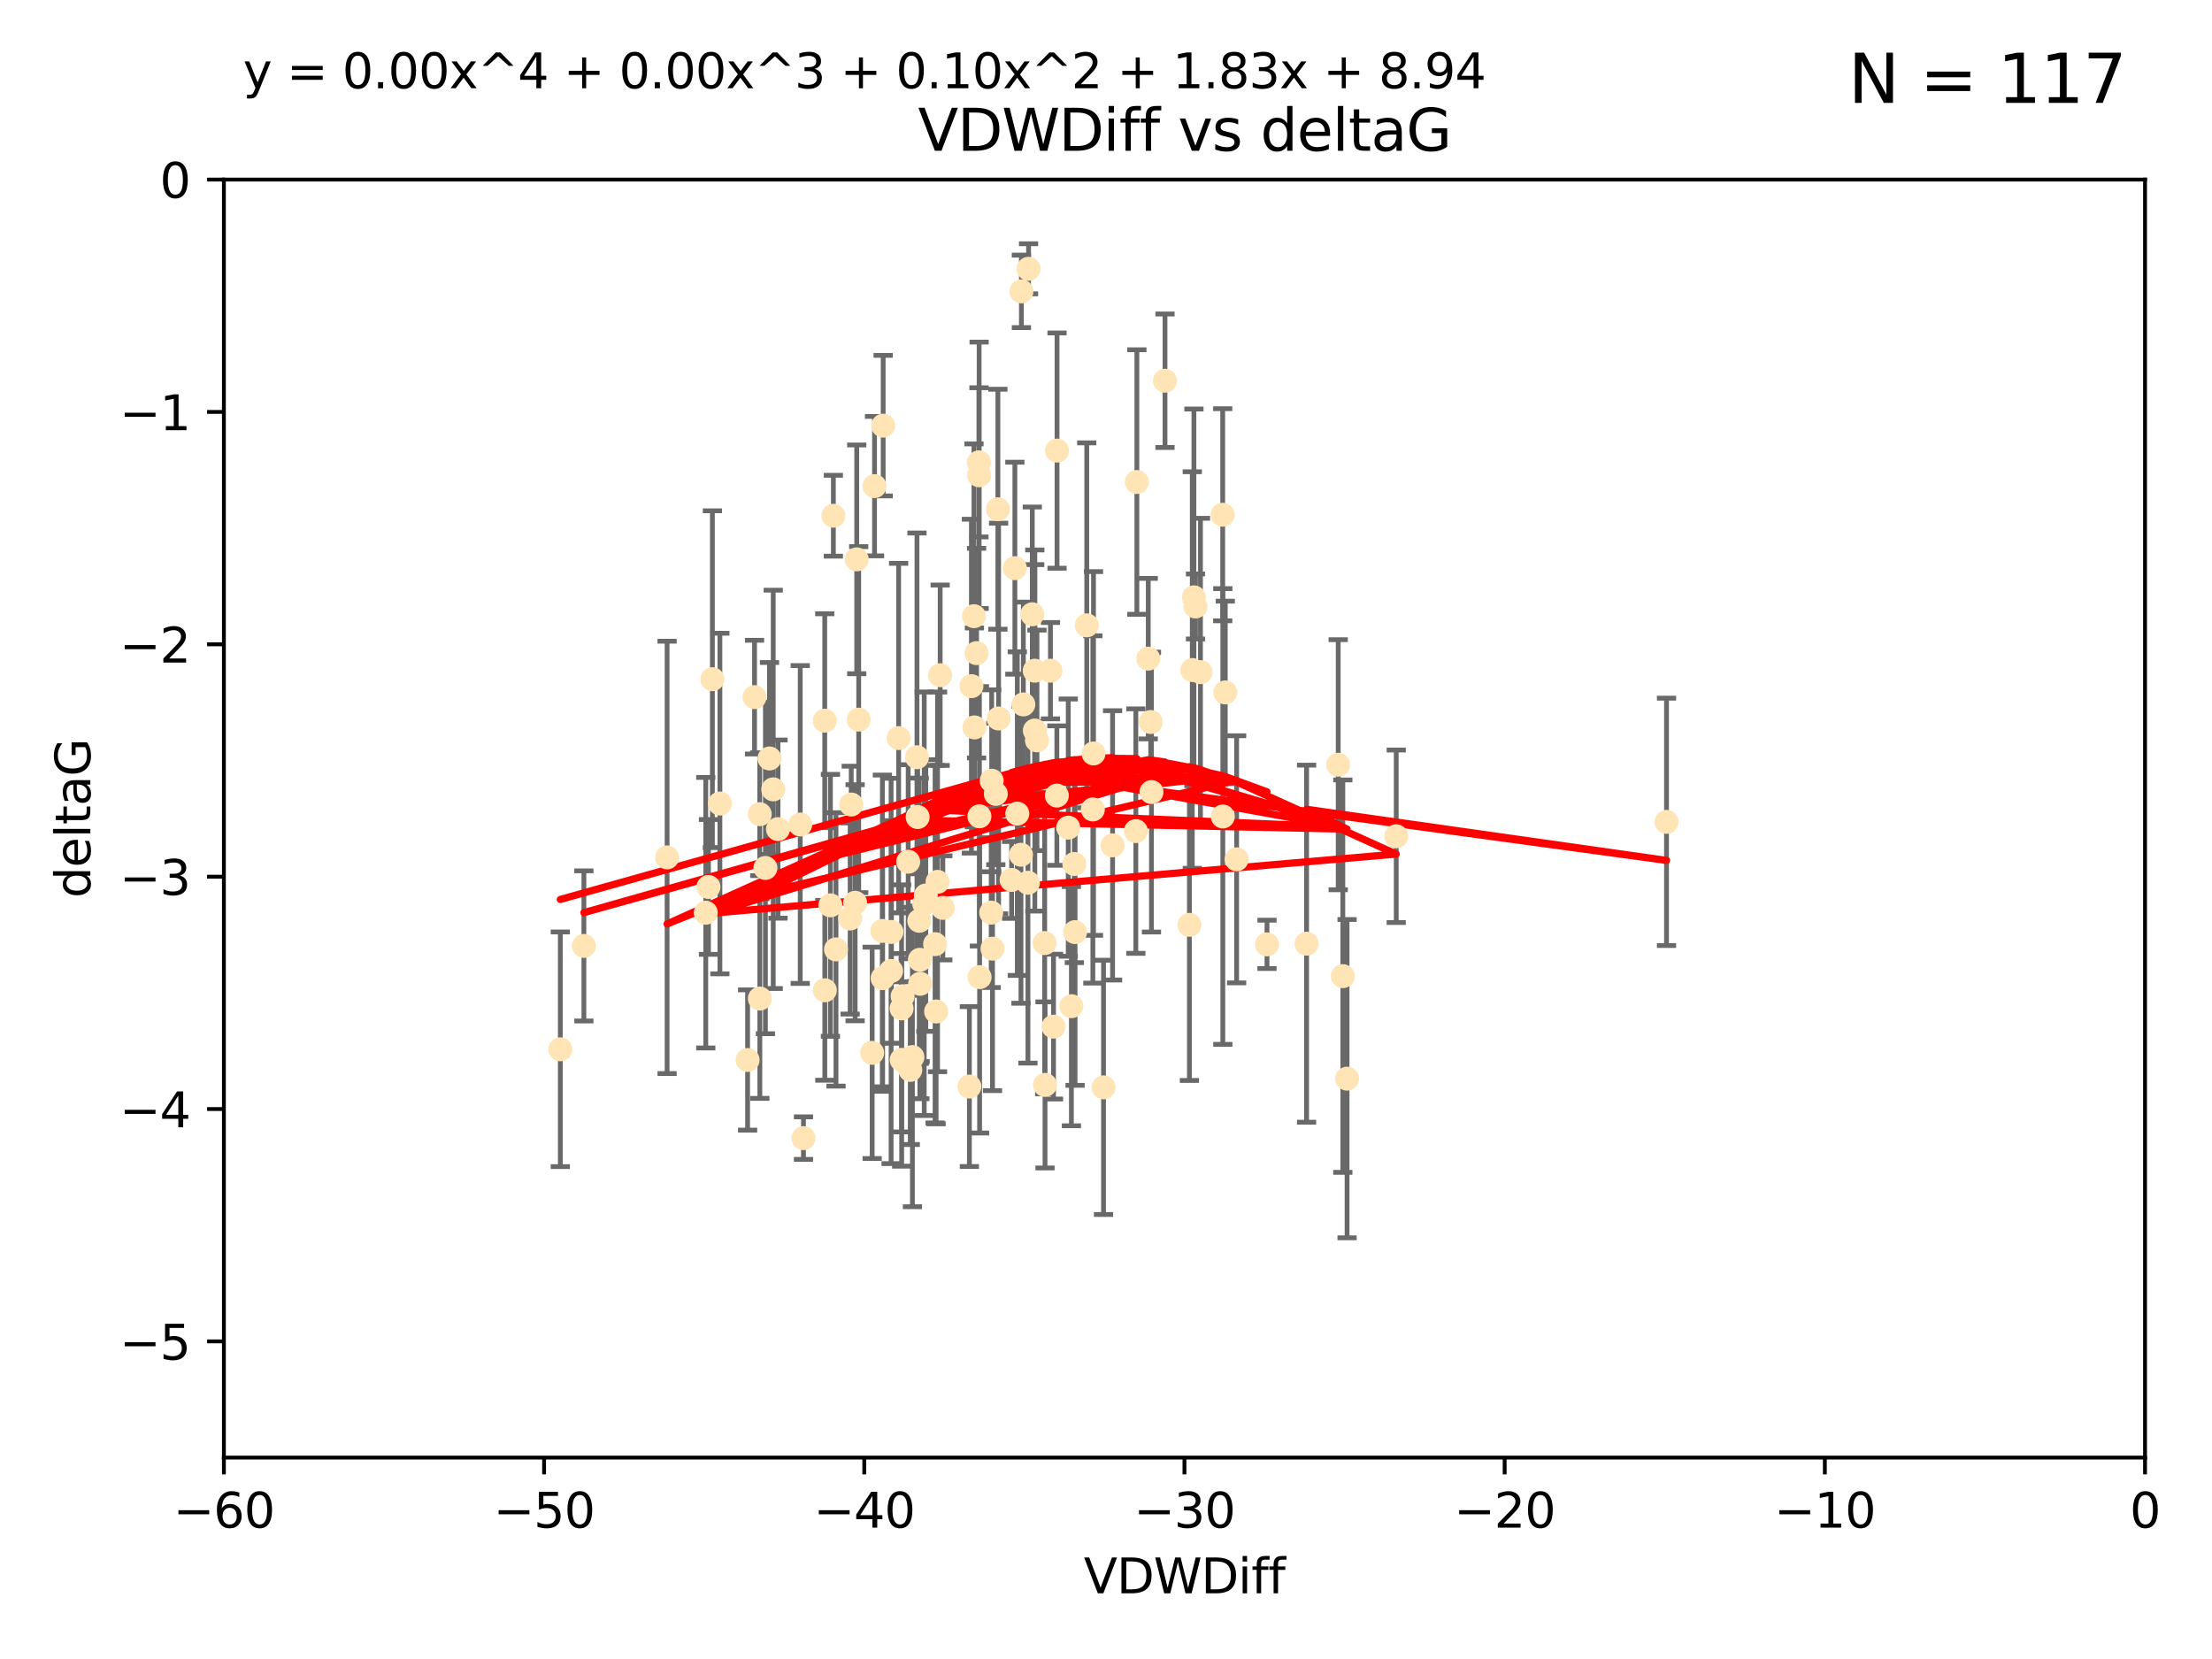 <?xml version="1.0" encoding="utf-8" standalone="no"?>
<!DOCTYPE svg PUBLIC "-//W3C//DTD SVG 1.1//EN"
  "http://www.w3.org/Graphics/SVG/1.1/DTD/svg11.dtd">
<svg xmlns:xlink="http://www.w3.org/1999/xlink" width="460.8pt" height="345.6pt" viewBox="0 0 460.8 345.6" xmlns="http://www.w3.org/2000/svg" version="1.1">
 <defs>
  <style type="text/css">*{stroke-linejoin: round; stroke-linecap: butt}</style>
 </defs>
 <g id="figure_1">
  <g id="patch_1">
   <path d="M 0 345.6 
L 460.8 345.6 
L 460.8 0 
L 0 0 
z
" style="fill: #ffffff"/>
  </g>
  <g id="axes_1">
   <g id="patch_2">
    <path d="M 46.64 303.64 
L 446.85 303.64 
L 446.85 37.411 
L 46.64 37.411 
z
" style="fill: #ffffff"/>
   </g>
   <g id="PathCollection_1">
    <defs>
     <path id="m023251c9df" d="M 0 1.118 
C 0.297 1.118 0.581 1 0.791 0.791 
C 1 0.581 1.118 0.297 1.118 0 
C 1.118 -0.297 1 -0.581 0.791 -0.791 
C 0.581 -1 0.297 -1.118 0 -1.118 
C -0.297 -1.118 -0.581 -1 -0.791 -0.791 
C -1 -0.581 -1.118 -0.297 -1.118 0 
C -1.118 0.297 -1 0.581 -0.791 0.791 
C -0.581 1 -0.297 1.118 0 1.118 
z
" style="stroke: #ffe4b5"/>
    </defs>
    <g clip-path="url(#pe79f4e9c35)">
     <use xlink:href="#m023251c9df" x="166.702" y="171.763" style="fill: #ffe4b5; stroke: #ffe4b5"/>
     <use xlink:href="#m023251c9df" x="147.588" y="184.766" style="fill: #ffe4b5; stroke: #ffe4b5"/>
     <use xlink:href="#m023251c9df" x="155.738" y="220.817" style="fill: #ffe4b5; stroke: #ffe4b5"/>
     <use xlink:href="#m023251c9df" x="158.268" y="169.607" style="fill: #ffe4b5; stroke: #ffe4b5"/>
     <use xlink:href="#m023251c9df" x="173.607" y="107.436" style="fill: #ffe4b5; stroke: #ffe4b5"/>
     <use xlink:href="#m023251c9df" x="160.298" y="158.004" style="fill: #ffe4b5; stroke: #ffe4b5"/>
     <use xlink:href="#m023251c9df" x="167.377" y="237.091" style="fill: #ffe4b5; stroke: #ffe4b5"/>
     <use xlink:href="#m023251c9df" x="187.835" y="220.783" style="fill: #ffe4b5; stroke: #ffe4b5"/>
     <use xlink:href="#m023251c9df" x="192.864" y="186.549" style="fill: #ffe4b5; stroke: #ffe4b5"/>
     <use xlink:href="#m023251c9df" x="161.079" y="164.438" style="fill: #ffe4b5; stroke: #ffe4b5"/>
     <use xlink:href="#m023251c9df" x="201.942" y="226.35" style="fill: #ffe4b5; stroke: #ffe4b5"/>
     <use xlink:href="#m023251c9df" x="147.025" y="190.13" style="fill: #ffe4b5; stroke: #ffe4b5"/>
     <use xlink:href="#m023251c9df" x="195.009" y="210.713" style="fill: #ffe4b5; stroke: #ffe4b5"/>
     <use xlink:href="#m023251c9df" x="171.808" y="150.131" style="fill: #ffe4b5; stroke: #ffe4b5"/>
     <use xlink:href="#m023251c9df" x="174.152" y="197.775" style="fill: #ffe4b5; stroke: #ffe4b5"/>
     <use xlink:href="#m023251c9df" x="149.969" y="167.39" style="fill: #ffe4b5; stroke: #ffe4b5"/>
     <use xlink:href="#m023251c9df" x="196.407" y="189.127" style="fill: #ffe4b5; stroke: #ffe4b5"/>
     <use xlink:href="#m023251c9df" x="208.025" y="149.675" style="fill: #ffe4b5; stroke: #ffe4b5"/>
     <use xlink:href="#m023251c9df" x="116.724" y="218.586" style="fill: #ffe4b5; stroke: #ffe4b5"/>
     <use xlink:href="#m023251c9df" x="215.547" y="139.719" style="fill: #ffe4b5; stroke: #ffe4b5"/>
     <use xlink:href="#m023251c9df" x="183.869" y="203.772" style="fill: #ffe4b5; stroke: #ffe4b5"/>
     <use xlink:href="#m023251c9df" x="187.817" y="210.066" style="fill: #ffe4b5; stroke: #ffe4b5"/>
     <use xlink:href="#m023251c9df" x="195.85" y="140.661" style="fill: #ffe4b5; stroke: #ffe4b5"/>
     <use xlink:href="#m023251c9df" x="217.697" y="226.004" style="fill: #ffe4b5; stroke: #ffe4b5"/>
     <use xlink:href="#m023251c9df" x="178.885" y="149.913" style="fill: #ffe4b5; stroke: #ffe4b5"/>
     <use xlink:href="#m023251c9df" x="216.016" y="154.227" style="fill: #ffe4b5; stroke: #ffe4b5"/>
     <use xlink:href="#m023251c9df" x="202.989" y="151.532" style="fill: #ffe4b5; stroke: #ffe4b5"/>
     <use xlink:href="#m023251c9df" x="223.193" y="209.611" style="fill: #ffe4b5; stroke: #ffe4b5"/>
     <use xlink:href="#m023251c9df" x="171.829" y="206.296" style="fill: #ffe4b5; stroke: #ffe4b5"/>
     <use xlink:href="#m023251c9df" x="183.981" y="88.671" style="fill: #ffe4b5; stroke: #ffe4b5"/>
     <use xlink:href="#m023251c9df" x="121.635" y="197.053" style="fill: #ffe4b5; stroke: #ffe4b5"/>
     <use xlink:href="#m023251c9df" x="236.619" y="173.135" style="fill: #ffe4b5; stroke: #ffe4b5"/>
     <use xlink:href="#m023251c9df" x="227.664" y="168.621" style="fill: #ffe4b5; stroke: #ffe4b5"/>
     <use xlink:href="#m023251c9df" x="222.537" y="172.412" style="fill: #ffe4b5; stroke: #ffe4b5"/>
     <use xlink:href="#m023251c9df" x="223.807" y="179.98" style="fill: #ffe4b5; stroke: #ffe4b5"/>
     <use xlink:href="#m023251c9df" x="236.832" y="100.413" style="fill: #ffe4b5; stroke: #ffe4b5"/>
     <use xlink:href="#m023251c9df" x="220.202" y="93.864" style="fill: #ffe4b5; stroke: #ffe4b5"/>
     <use xlink:href="#m023251c9df" x="206.586" y="162.648" style="fill: #ffe4b5; stroke: #ffe4b5"/>
     <use xlink:href="#m023251c9df" x="191.623" y="199.945" style="fill: #ffe4b5; stroke: #ffe4b5"/>
     <use xlink:href="#m023251c9df" x="194.796" y="196.685" style="fill: #ffe4b5; stroke: #ffe4b5"/>
     <use xlink:href="#m023251c9df" x="158.289" y="208.018" style="fill: #ffe4b5; stroke: #ffe4b5"/>
     <use xlink:href="#m023251c9df" x="257.611" y="179.012" style="fill: #ffe4b5; stroke: #ffe4b5"/>
     <use xlink:href="#m023251c9df" x="203.971" y="99.014" style="fill: #ffe4b5; stroke: #ffe4b5"/>
     <use xlink:href="#m023251c9df" x="203.44" y="136.058" style="fill: #ffe4b5; stroke: #ffe4b5"/>
     <use xlink:href="#m023251c9df" x="178.473" y="116.525" style="fill: #ffe4b5; stroke: #ffe4b5"/>
     <use xlink:href="#m023251c9df" x="157.187" y="145.223" style="fill: #ffe4b5; stroke: #ffe4b5"/>
     <use xlink:href="#m023251c9df" x="189.628" y="222.879" style="fill: #ffe4b5; stroke: #ffe4b5"/>
     <use xlink:href="#m023251c9df" x="195.307" y="183.707" style="fill: #ffe4b5; stroke: #ffe4b5"/>
     <use xlink:href="#m023251c9df" x="239.201" y="137.205" style="fill: #ffe4b5; stroke: #ffe4b5"/>
     <use xlink:href="#m023251c9df" x="185.634" y="202.266" style="fill: #ffe4b5; stroke: #ffe4b5"/>
     <use xlink:href="#m023251c9df" x="172.992" y="188.6" style="fill: #ffe4b5; stroke: #ffe4b5"/>
     <use xlink:href="#m023251c9df" x="248.375" y="139.582" style="fill: #ffe4b5; stroke: #ffe4b5"/>
     <use xlink:href="#m023251c9df" x="219.467" y="213.863" style="fill: #ffe4b5; stroke: #ffe4b5"/>
     <use xlink:href="#m023251c9df" x="215.044" y="127.973" style="fill: #ffe4b5; stroke: #ffe4b5"/>
     <use xlink:href="#m023251c9df" x="220.162" y="165.734" style="fill: #ffe4b5; stroke: #ffe4b5"/>
     <use xlink:href="#m023251c9df" x="207.88" y="106.082" style="fill: #ffe4b5; stroke: #ffe4b5"/>
     <use xlink:href="#m023251c9df" x="162.073" y="172.719" style="fill: #ffe4b5; stroke: #ffe4b5"/>
     <use xlink:href="#m023251c9df" x="202.895" y="128.361" style="fill: #ffe4b5; stroke: #ffe4b5"/>
     <use xlink:href="#m023251c9df" x="188.038" y="207.535" style="fill: #ffe4b5; stroke: #ffe4b5"/>
     <use xlink:href="#m023251c9df" x="159.449" y="180.812" style="fill: #ffe4b5; stroke: #ffe4b5"/>
     <use xlink:href="#m023251c9df" x="189.193" y="179.509" style="fill: #ffe4b5; stroke: #ffe4b5"/>
     <use xlink:href="#m023251c9df" x="207.448" y="165.38" style="fill: #ffe4b5; stroke: #ffe4b5"/>
     <use xlink:href="#m023251c9df" x="192.534" y="188.264" style="fill: #ffe4b5; stroke: #ffe4b5"/>
     <use xlink:href="#m023251c9df" x="254.713" y="107.23" style="fill: #ffe4b5; stroke: #ffe4b5"/>
     <use xlink:href="#m023251c9df" x="203.937" y="96.314" style="fill: #ffe4b5; stroke: #ffe4b5"/>
     <use xlink:href="#m023251c9df" x="177.102" y="191.34" style="fill: #ffe4b5; stroke: #ffe4b5"/>
     <use xlink:href="#m023251c9df" x="206.488" y="190.122" style="fill: #ffe4b5; stroke: #ffe4b5"/>
     <use xlink:href="#m023251c9df" x="239.716" y="150.407" style="fill: #ffe4b5; stroke: #ffe4b5"/>
     <use xlink:href="#m023251c9df" x="254.736" y="170.091" style="fill: #ffe4b5; stroke: #ffe4b5"/>
     <use xlink:href="#m023251c9df" x="290.861" y="174.21" style="fill: #ffe4b5; stroke: #ffe4b5"/>
     <use xlink:href="#m023251c9df" x="148.403" y="141.486" style="fill: #ffe4b5; stroke: #ffe4b5"/>
     <use xlink:href="#m023251c9df" x="247.776" y="192.662" style="fill: #ffe4b5; stroke: #ffe4b5"/>
     <use xlink:href="#m023251c9df" x="177.327" y="167.599" style="fill: #ffe4b5; stroke: #ffe4b5"/>
     <use xlink:href="#m023251c9df" x="204.03" y="170.053" style="fill: #ffe4b5; stroke: #ffe4b5"/>
     <use xlink:href="#m023251c9df" x="138.969" y="178.609" style="fill: #ffe4b5; stroke: #ffe4b5"/>
     <use xlink:href="#m023251c9df" x="223.956" y="194.171" style="fill: #ffe4b5; stroke: #ffe4b5"/>
     <use xlink:href="#m023251c9df" x="204.07" y="203.552" style="fill: #ffe4b5; stroke: #ffe4b5"/>
     <use xlink:href="#m023251c9df" x="214.267" y="55.993" style="fill: #ffe4b5; stroke: #ffe4b5"/>
     <use xlink:href="#m023251c9df" x="191.68" y="204.935" style="fill: #ffe4b5; stroke: #ffe4b5"/>
     <use xlink:href="#m023251c9df" x="191.022" y="157.739" style="fill: #ffe4b5; stroke: #ffe4b5"/>
     <use xlink:href="#m023251c9df" x="182.183" y="101.272" style="fill: #ffe4b5; stroke: #ffe4b5"/>
     <use xlink:href="#m023251c9df" x="213.182" y="146.744" style="fill: #ffe4b5; stroke: #ffe4b5"/>
     <use xlink:href="#m023251c9df" x="279.736" y="203.351" style="fill: #ffe4b5; stroke: #ffe4b5"/>
     <use xlink:href="#m023251c9df" x="191.498" y="191.817" style="fill: #ffe4b5; stroke: #ffe4b5"/>
     <use xlink:href="#m023251c9df" x="181.689" y="219.325" style="fill: #ffe4b5; stroke: #ffe4b5"/>
     <use xlink:href="#m023251c9df" x="187.2" y="153.757" style="fill: #ffe4b5; stroke: #ffe4b5"/>
     <use xlink:href="#m023251c9df" x="280.619" y="224.704" style="fill: #ffe4b5; stroke: #ffe4b5"/>
     <use xlink:href="#m023251c9df" x="272.185" y="196.585" style="fill: #ffe4b5; stroke: #ffe4b5"/>
     <use xlink:href="#m023251c9df" x="347.165" y="171.206" style="fill: #ffe4b5; stroke: #ffe4b5"/>
     <use xlink:href="#m023251c9df" x="211.418" y="118.359" style="fill: #ffe4b5; stroke: #ffe4b5"/>
     <use xlink:href="#m023251c9df" x="242.69" y="79.314" style="fill: #ffe4b5; stroke: #ffe4b5"/>
     <use xlink:href="#m023251c9df" x="239.871" y="165.004" style="fill: #ffe4b5; stroke: #ffe4b5"/>
     <use xlink:href="#m023251c9df" x="250.08" y="140.015" style="fill: #ffe4b5; stroke: #ffe4b5"/>
     <use xlink:href="#m023251c9df" x="210.737" y="183.309" style="fill: #ffe4b5; stroke: #ffe4b5"/>
     <use xlink:href="#m023251c9df" x="212.688" y="178.06" style="fill: #ffe4b5; stroke: #ffe4b5"/>
     <use xlink:href="#m023251c9df" x="214.139" y="183.887" style="fill: #ffe4b5; stroke: #ffe4b5"/>
     <use xlink:href="#m023251c9df" x="211.923" y="169.493" style="fill: #ffe4b5; stroke: #ffe4b5"/>
     <use xlink:href="#m023251c9df" x="178.137" y="188.059" style="fill: #ffe4b5; stroke: #ffe4b5"/>
     <use xlink:href="#m023251c9df" x="190.073" y="220.208" style="fill: #ffe4b5; stroke: #ffe4b5"/>
     <use xlink:href="#m023251c9df" x="206.755" y="197.627" style="fill: #ffe4b5; stroke: #ffe4b5"/>
     <use xlink:href="#m023251c9df" x="249.042" y="126.338" style="fill: #ffe4b5; stroke: #ffe4b5"/>
     <use xlink:href="#m023251c9df" x="263.938" y="196.729" style="fill: #ffe4b5; stroke: #ffe4b5"/>
     <use xlink:href="#m023251c9df" x="255.247" y="144.242" style="fill: #ffe4b5; stroke: #ffe4b5"/>
     <use xlink:href="#m023251c9df" x="191.164" y="170.206" style="fill: #ffe4b5; stroke: #ffe4b5"/>
     <use xlink:href="#m023251c9df" x="185.708" y="194.143" style="fill: #ffe4b5; stroke: #ffe4b5"/>
     <use xlink:href="#m023251c9df" x="217.625" y="196.454" style="fill: #ffe4b5; stroke: #ffe4b5"/>
     <use xlink:href="#m023251c9df" x="226.39" y="130.268" style="fill: #ffe4b5; stroke: #ffe4b5"/>
     <use xlink:href="#m023251c9df" x="231.774" y="176.104" style="fill: #ffe4b5; stroke: #ffe4b5"/>
     <use xlink:href="#m023251c9df" x="278.774" y="159.303" style="fill: #ffe4b5; stroke: #ffe4b5"/>
     <use xlink:href="#m023251c9df" x="229.882" y="226.513" style="fill: #ffe4b5; stroke: #ffe4b5"/>
     <use xlink:href="#m023251c9df" x="218.828" y="139.717" style="fill: #ffe4b5; stroke: #ffe4b5"/>
     <use xlink:href="#m023251c9df" x="183.817" y="193.93" style="fill: #ffe4b5; stroke: #ffe4b5"/>
     <use xlink:href="#m023251c9df" x="212.776" y="60.697" style="fill: #ffe4b5; stroke: #ffe4b5"/>
     <use xlink:href="#m023251c9df" x="248.715" y="124.44" style="fill: #ffe4b5; stroke: #ffe4b5"/>
     <use xlink:href="#m023251c9df" x="215.574" y="152.182" style="fill: #ffe4b5; stroke: #ffe4b5"/>
     <use xlink:href="#m023251c9df" x="202.366" y="142.938" style="fill: #ffe4b5; stroke: #ffe4b5"/>
     <use xlink:href="#m023251c9df" x="227.797" y="156.959" style="fill: #ffe4b5; stroke: #ffe4b5"/>
    </g>
   </g>
   <g id="matplotlib.axis_1">
    <g id="xtick_1">
     <g id="line2d_1">
      <defs>
       <path id="m5c430bab6e" d="M 0 0 
L 0 3.5 
" style="stroke: #000000; stroke-width: 0.8"/>
      </defs>
      <g>
       <use xlink:href="#m5c430bab6e" x="46.64" y="303.64" style="stroke: #000000; stroke-width: 0.8"/>
      </g>
     </g>
     <g id="text_1">
      <!-- −60 -->
      <g transform="translate(36.088 318.238)scale(0.1 -0.1)">
       <defs>
        <path id="DejaVuSans-2212" d="M 678 2272 
L 4684 2272 
L 4684 1741 
L 678 1741 
L 678 2272 
z
" transform="scale(0.016)"/>
        <path id="DejaVuSans-36" d="M 2113 2584 
Q 1688 2584 1439 2293 
Q 1191 2003 1191 1497 
Q 1191 994 1439 701 
Q 1688 409 2113 409 
Q 2538 409 2786 701 
Q 3034 994 3034 1497 
Q 3034 2003 2786 2293 
Q 2538 2584 2113 2584 
z
M 3366 4563 
L 3366 3988 
Q 3128 4100 2886 4159 
Q 2644 4219 2406 4219 
Q 1781 4219 1451 3797 
Q 1122 3375 1075 2522 
Q 1259 2794 1537 2939 
Q 1816 3084 2150 3084 
Q 2853 3084 3261 2657 
Q 3669 2231 3669 1497 
Q 3669 778 3244 343 
Q 2819 -91 2113 -91 
Q 1303 -91 875 529 
Q 447 1150 447 2328 
Q 447 3434 972 4092 
Q 1497 4750 2381 4750 
Q 2619 4750 2861 4703 
Q 3103 4656 3366 4563 
z
" transform="scale(0.016)"/>
        <path id="DejaVuSans-30" d="M 2034 4250 
Q 1547 4250 1301 3770 
Q 1056 3291 1056 2328 
Q 1056 1369 1301 889 
Q 1547 409 2034 409 
Q 2525 409 2770 889 
Q 3016 1369 3016 2328 
Q 3016 3291 2770 3770 
Q 2525 4250 2034 4250 
z
M 2034 4750 
Q 2819 4750 3233 4129 
Q 3647 3509 3647 2328 
Q 3647 1150 3233 529 
Q 2819 -91 2034 -91 
Q 1250 -91 836 529 
Q 422 1150 422 2328 
Q 422 3509 836 4129 
Q 1250 4750 2034 4750 
z
" transform="scale(0.016)"/>
       </defs>
       <use xlink:href="#DejaVuSans-2212"/>
       <use xlink:href="#DejaVuSans-36" x="83.789"/>
       <use xlink:href="#DejaVuSans-30" x="147.412"/>
      </g>
     </g>
    </g>
    <g id="xtick_2">
     <g id="line2d_2">
      <g>
       <use xlink:href="#m5c430bab6e" x="113.342" y="303.64" style="stroke: #000000; stroke-width: 0.8"/>
      </g>
     </g>
     <g id="text_2">
      <!-- −50 -->
      <g transform="translate(102.789 318.238)scale(0.1 -0.1)">
       <defs>
        <path id="DejaVuSans-35" d="M 691 4666 
L 3169 4666 
L 3169 4134 
L 1269 4134 
L 1269 2991 
Q 1406 3038 1543 3061 
Q 1681 3084 1819 3084 
Q 2600 3084 3056 2656 
Q 3513 2228 3513 1497 
Q 3513 744 3044 326 
Q 2575 -91 1722 -91 
Q 1428 -91 1123 -41 
Q 819 9 494 109 
L 494 744 
Q 775 591 1075 516 
Q 1375 441 1709 441 
Q 2250 441 2565 725 
Q 2881 1009 2881 1497 
Q 2881 1984 2565 2268 
Q 2250 2553 1709 2553 
Q 1456 2553 1204 2497 
Q 953 2441 691 2322 
L 691 4666 
z
" transform="scale(0.016)"/>
       </defs>
       <use xlink:href="#DejaVuSans-2212"/>
       <use xlink:href="#DejaVuSans-35" x="83.789"/>
       <use xlink:href="#DejaVuSans-30" x="147.412"/>
      </g>
     </g>
    </g>
    <g id="xtick_3">
     <g id="line2d_3">
      <g>
       <use xlink:href="#m5c430bab6e" x="180.043" y="303.64" style="stroke: #000000; stroke-width: 0.8"/>
      </g>
     </g>
     <g id="text_3">
      <!-- −40 -->
      <g transform="translate(169.491 318.238)scale(0.1 -0.1)">
       <defs>
        <path id="DejaVuSans-34" d="M 2419 4116 
L 825 1625 
L 2419 1625 
L 2419 4116 
z
M 2253 4666 
L 3047 4666 
L 3047 1625 
L 3713 1625 
L 3713 1100 
L 3047 1100 
L 3047 0 
L 2419 0 
L 2419 1100 
L 313 1100 
L 313 1709 
L 2253 4666 
z
" transform="scale(0.016)"/>
       </defs>
       <use xlink:href="#DejaVuSans-2212"/>
       <use xlink:href="#DejaVuSans-34" x="83.789"/>
       <use xlink:href="#DejaVuSans-30" x="147.412"/>
      </g>
     </g>
    </g>
    <g id="xtick_4">
     <g id="line2d_4">
      <g>
       <use xlink:href="#m5c430bab6e" x="246.745" y="303.64" style="stroke: #000000; stroke-width: 0.8"/>
      </g>
     </g>
     <g id="text_4">
      <!-- −30 -->
      <g transform="translate(236.193 318.238)scale(0.1 -0.1)">
       <defs>
        <path id="DejaVuSans-33" d="M 2597 2516 
Q 3050 2419 3304 2112 
Q 3559 1806 3559 1356 
Q 3559 666 3084 287 
Q 2609 -91 1734 -91 
Q 1441 -91 1130 -33 
Q 819 25 488 141 
L 488 750 
Q 750 597 1062 519 
Q 1375 441 1716 441 
Q 2309 441 2620 675 
Q 2931 909 2931 1356 
Q 2931 1769 2642 2001 
Q 2353 2234 1838 2234 
L 1294 2234 
L 1294 2753 
L 1863 2753 
Q 2328 2753 2575 2939 
Q 2822 3125 2822 3475 
Q 2822 3834 2567 4026 
Q 2313 4219 1838 4219 
Q 1578 4219 1281 4162 
Q 984 4106 628 3988 
L 628 4550 
Q 988 4650 1302 4700 
Q 1616 4750 1894 4750 
Q 2613 4750 3031 4423 
Q 3450 4097 3450 3541 
Q 3450 3153 3228 2886 
Q 3006 2619 2597 2516 
z
" transform="scale(0.016)"/>
       </defs>
       <use xlink:href="#DejaVuSans-2212"/>
       <use xlink:href="#DejaVuSans-33" x="83.789"/>
       <use xlink:href="#DejaVuSans-30" x="147.412"/>
      </g>
     </g>
    </g>
    <g id="xtick_5">
     <g id="line2d_5">
      <g>
       <use xlink:href="#m5c430bab6e" x="313.447" y="303.64" style="stroke: #000000; stroke-width: 0.8"/>
      </g>
     </g>
     <g id="text_5">
      <!-- −20 -->
      <g transform="translate(302.894 318.238)scale(0.1 -0.1)">
       <defs>
        <path id="DejaVuSans-32" d="M 1228 531 
L 3431 531 
L 3431 0 
L 469 0 
L 469 531 
Q 828 903 1448 1529 
Q 2069 2156 2228 2338 
Q 2531 2678 2651 2914 
Q 2772 3150 2772 3378 
Q 2772 3750 2511 3984 
Q 2250 4219 1831 4219 
Q 1534 4219 1204 4116 
Q 875 4013 500 3803 
L 500 4441 
Q 881 4594 1212 4672 
Q 1544 4750 1819 4750 
Q 2544 4750 2975 4387 
Q 3406 4025 3406 3419 
Q 3406 3131 3298 2873 
Q 3191 2616 2906 2266 
Q 2828 2175 2409 1742 
Q 1991 1309 1228 531 
z
" transform="scale(0.016)"/>
       </defs>
       <use xlink:href="#DejaVuSans-2212"/>
       <use xlink:href="#DejaVuSans-32" x="83.789"/>
       <use xlink:href="#DejaVuSans-30" x="147.412"/>
      </g>
     </g>
    </g>
    <g id="xtick_6">
     <g id="line2d_6">
      <g>
       <use xlink:href="#m5c430bab6e" x="380.148" y="303.64" style="stroke: #000000; stroke-width: 0.8"/>
      </g>
     </g>
     <g id="text_6">
      <!-- −10 -->
      <g transform="translate(369.596 318.238)scale(0.1 -0.1)">
       <defs>
        <path id="DejaVuSans-31" d="M 794 531 
L 1825 531 
L 1825 4091 
L 703 3866 
L 703 4441 
L 1819 4666 
L 2450 4666 
L 2450 531 
L 3481 531 
L 3481 0 
L 794 0 
L 794 531 
z
" transform="scale(0.016)"/>
       </defs>
       <use xlink:href="#DejaVuSans-2212"/>
       <use xlink:href="#DejaVuSans-31" x="83.789"/>
       <use xlink:href="#DejaVuSans-30" x="147.412"/>
      </g>
     </g>
    </g>
    <g id="xtick_7">
     <g id="line2d_7">
      <g>
       <use xlink:href="#m5c430bab6e" x="446.85" y="303.64" style="stroke: #000000; stroke-width: 0.8"/>
      </g>
     </g>
     <g id="text_7">
      <!-- 0 -->
      <g transform="translate(443.669 318.238)scale(0.1 -0.1)">
       <use xlink:href="#DejaVuSans-30"/>
      </g>
     </g>
    </g>
    <g id="text_8">
     <!-- VDWDiff -->
     <g transform="translate(225.772 331.917)scale(0.1 -0.1)">
      <defs>
       <path id="DejaVuSans-56" d="M 1831 0 
L 50 4666 
L 709 4666 
L 2188 738 
L 3669 4666 
L 4325 4666 
L 2547 0 
L 1831 0 
z
" transform="scale(0.016)"/>
       <path id="DejaVuSans-44" d="M 1259 4147 
L 1259 519 
L 2022 519 
Q 2988 519 3436 956 
Q 3884 1394 3884 2338 
Q 3884 3275 3436 3711 
Q 2988 4147 2022 4147 
L 1259 4147 
z
M 628 4666 
L 1925 4666 
Q 3281 4666 3915 4102 
Q 4550 3538 4550 2338 
Q 4550 1131 3912 565 
Q 3275 0 1925 0 
L 628 0 
L 628 4666 
z
" transform="scale(0.016)"/>
       <path id="DejaVuSans-57" d="M 213 4666 
L 850 4666 
L 1831 722 
L 2809 4666 
L 3519 4666 
L 4500 722 
L 5478 4666 
L 6119 4666 
L 4947 0 
L 4153 0 
L 3169 4050 
L 2175 0 
L 1381 0 
L 213 4666 
z
" transform="scale(0.016)"/>
       <path id="DejaVuSans-69" d="M 603 3500 
L 1178 3500 
L 1178 0 
L 603 0 
L 603 3500 
z
M 603 4863 
L 1178 4863 
L 1178 4134 
L 603 4134 
L 603 4863 
z
" transform="scale(0.016)"/>
       <path id="DejaVuSans-66" d="M 2375 4863 
L 2375 4384 
L 1825 4384 
Q 1516 4384 1395 4259 
Q 1275 4134 1275 3809 
L 1275 3500 
L 2222 3500 
L 2222 3053 
L 1275 3053 
L 1275 0 
L 697 0 
L 697 3053 
L 147 3053 
L 147 3500 
L 697 3500 
L 697 3744 
Q 697 4328 969 4595 
Q 1241 4863 1831 4863 
L 2375 4863 
z
" transform="scale(0.016)"/>
      </defs>
      <use xlink:href="#DejaVuSans-56"/>
      <use xlink:href="#DejaVuSans-44" x="68.408"/>
      <use xlink:href="#DejaVuSans-57" x="145.41"/>
      <use xlink:href="#DejaVuSans-44" x="244.287"/>
      <use xlink:href="#DejaVuSans-69" x="321.289"/>
      <use xlink:href="#DejaVuSans-66" x="349.072"/>
      <use xlink:href="#DejaVuSans-66" x="384.277"/>
     </g>
    </g>
   </g>
   <g id="matplotlib.axis_2">
    <g id="ytick_1">
     <g id="line2d_8">
      <defs>
       <path id="ma2c80a3fd5" d="M 0 0 
L -3.5 0 
" style="stroke: #000000; stroke-width: 0.8"/>
      </defs>
      <g>
       <use xlink:href="#ma2c80a3fd5" x="46.64" y="279.437" style="stroke: #000000; stroke-width: 0.8"/>
      </g>
     </g>
     <g id="text_9">
      <!-- −5 -->
      <g transform="translate(24.898 283.237)scale(0.1 -0.1)">
       <use xlink:href="#DejaVuSans-2212"/>
       <use xlink:href="#DejaVuSans-35" x="83.789"/>
      </g>
     </g>
    </g>
    <g id="ytick_2">
     <g id="line2d_9">
      <g>
       <use xlink:href="#ma2c80a3fd5" x="46.64" y="231.032" style="stroke: #000000; stroke-width: 0.8"/>
      </g>
     </g>
     <g id="text_10">
      <!-- −4 -->
      <g transform="translate(24.898 234.831)scale(0.1 -0.1)">
       <use xlink:href="#DejaVuSans-2212"/>
       <use xlink:href="#DejaVuSans-34" x="83.789"/>
      </g>
     </g>
    </g>
    <g id="ytick_3">
     <g id="line2d_10">
      <g>
       <use xlink:href="#ma2c80a3fd5" x="46.64" y="182.627" style="stroke: #000000; stroke-width: 0.8"/>
      </g>
     </g>
     <g id="text_11">
      <!-- −3 -->
      <g transform="translate(24.898 186.426)scale(0.1 -0.1)">
       <use xlink:href="#DejaVuSans-2212"/>
       <use xlink:href="#DejaVuSans-33" x="83.789"/>
      </g>
     </g>
    </g>
    <g id="ytick_4">
     <g id="line2d_11">
      <g>
       <use xlink:href="#ma2c80a3fd5" x="46.64" y="134.222" style="stroke: #000000; stroke-width: 0.8"/>
      </g>
     </g>
     <g id="text_12">
      <!-- −2 -->
      <g transform="translate(24.898 138.021)scale(0.1 -0.1)">
       <use xlink:href="#DejaVuSans-2212"/>
       <use xlink:href="#DejaVuSans-32" x="83.789"/>
      </g>
     </g>
    </g>
    <g id="ytick_5">
     <g id="line2d_12">
      <g>
       <use xlink:href="#ma2c80a3fd5" x="46.64" y="85.816" style="stroke: #000000; stroke-width: 0.8"/>
      </g>
     </g>
     <g id="text_13">
      <!-- −1 -->
      <g transform="translate(24.898 89.616)scale(0.1 -0.1)">
       <use xlink:href="#DejaVuSans-2212"/>
       <use xlink:href="#DejaVuSans-31" x="83.789"/>
      </g>
     </g>
    </g>
    <g id="ytick_6">
     <g id="line2d_13">
      <g>
       <use xlink:href="#ma2c80a3fd5" x="46.64" y="37.411" style="stroke: #000000; stroke-width: 0.8"/>
      </g>
     </g>
     <g id="text_14">
      <!-- 0 -->
      <g transform="translate(33.278 41.21)scale(0.1 -0.1)">
       <use xlink:href="#DejaVuSans-30"/>
      </g>
     </g>
    </g>
    <g id="text_15">
     <!-- deltaG -->
     <g transform="translate(18.818 187.064)rotate(-90)scale(0.1 -0.1)">
      <defs>
       <path id="DejaVuSans-64" d="M 2906 2969 
L 2906 4863 
L 3481 4863 
L 3481 0 
L 2906 0 
L 2906 525 
Q 2725 213 2448 61 
Q 2172 -91 1784 -91 
Q 1150 -91 751 415 
Q 353 922 353 1747 
Q 353 2572 751 3078 
Q 1150 3584 1784 3584 
Q 2172 3584 2448 3432 
Q 2725 3281 2906 2969 
z
M 947 1747 
Q 947 1113 1208 752 
Q 1469 391 1925 391 
Q 2381 391 2643 752 
Q 2906 1113 2906 1747 
Q 2906 2381 2643 2742 
Q 2381 3103 1925 3103 
Q 1469 3103 1208 2742 
Q 947 2381 947 1747 
z
" transform="scale(0.016)"/>
       <path id="DejaVuSans-65" d="M 3597 1894 
L 3597 1613 
L 953 1613 
Q 991 1019 1311 708 
Q 1631 397 2203 397 
Q 2534 397 2845 478 
Q 3156 559 3463 722 
L 3463 178 
Q 3153 47 2828 -22 
Q 2503 -91 2169 -91 
Q 1331 -91 842 396 
Q 353 884 353 1716 
Q 353 2575 817 3079 
Q 1281 3584 2069 3584 
Q 2775 3584 3186 3129 
Q 3597 2675 3597 1894 
z
M 3022 2063 
Q 3016 2534 2758 2815 
Q 2500 3097 2075 3097 
Q 1594 3097 1305 2825 
Q 1016 2553 972 2059 
L 3022 2063 
z
" transform="scale(0.016)"/>
       <path id="DejaVuSans-6c" d="M 603 4863 
L 1178 4863 
L 1178 0 
L 603 0 
L 603 4863 
z
" transform="scale(0.016)"/>
       <path id="DejaVuSans-74" d="M 1172 4494 
L 1172 3500 
L 2356 3500 
L 2356 3053 
L 1172 3053 
L 1172 1153 
Q 1172 725 1289 603 
Q 1406 481 1766 481 
L 2356 481 
L 2356 0 
L 1766 0 
Q 1100 0 847 248 
Q 594 497 594 1153 
L 594 3053 
L 172 3053 
L 172 3500 
L 594 3500 
L 594 4494 
L 1172 4494 
z
" transform="scale(0.016)"/>
       <path id="DejaVuSans-61" d="M 2194 1759 
Q 1497 1759 1228 1600 
Q 959 1441 959 1056 
Q 959 750 1161 570 
Q 1363 391 1709 391 
Q 2188 391 2477 730 
Q 2766 1069 2766 1631 
L 2766 1759 
L 2194 1759 
z
M 3341 1997 
L 3341 0 
L 2766 0 
L 2766 531 
Q 2569 213 2275 61 
Q 1981 -91 1556 -91 
Q 1019 -91 701 211 
Q 384 513 384 1019 
Q 384 1609 779 1909 
Q 1175 2209 1959 2209 
L 2766 2209 
L 2766 2266 
Q 2766 2663 2505 2880 
Q 2244 3097 1772 3097 
Q 1472 3097 1187 3025 
Q 903 2953 641 2809 
L 641 3341 
Q 956 3463 1253 3523 
Q 1550 3584 1831 3584 
Q 2591 3584 2966 3190 
Q 3341 2797 3341 1997 
z
" transform="scale(0.016)"/>
       <path id="DejaVuSans-47" d="M 3809 666 
L 3809 1919 
L 2778 1919 
L 2778 2438 
L 4434 2438 
L 4434 434 
Q 4069 175 3628 42 
Q 3188 -91 2688 -91 
Q 1594 -91 976 548 
Q 359 1188 359 2328 
Q 359 3472 976 4111 
Q 1594 4750 2688 4750 
Q 3144 4750 3555 4637 
Q 3966 4525 4313 4306 
L 4313 3634 
Q 3963 3931 3569 4081 
Q 3175 4231 2741 4231 
Q 1884 4231 1454 3753 
Q 1025 3275 1025 2328 
Q 1025 1384 1454 906 
Q 1884 428 2741 428 
Q 3075 428 3337 486 
Q 3600 544 3809 666 
z
" transform="scale(0.016)"/>
      </defs>
      <use xlink:href="#DejaVuSans-64"/>
      <use xlink:href="#DejaVuSans-65" x="63.477"/>
      <use xlink:href="#DejaVuSans-6c" x="125"/>
      <use xlink:href="#DejaVuSans-74" x="152.783"/>
      <use xlink:href="#DejaVuSans-61" x="191.992"/>
      <use xlink:href="#DejaVuSans-47" x="253.271"/>
     </g>
    </g>
   </g>
   <g id="LineCollection_1">
    <path d="M 166.702 204.867 
L 166.702 138.658 
" clip-path="url(#pe79f4e9c35)" style="fill: none; stroke: #696969"/>
    <path d="M 147.588 198.805 
L 147.588 170.727 
" clip-path="url(#pe79f4e9c35)" style="fill: none; stroke: #696969"/>
    <path d="M 155.738 235.427 
L 155.738 206.208 
" clip-path="url(#pe79f4e9c35)" style="fill: none; stroke: #696969"/>
    <path d="M 158.268 182.403 
L 158.268 156.81 
" clip-path="url(#pe79f4e9c35)" style="fill: none; stroke: #696969"/>
    <path d="M 173.607 115.86 
L 173.607 99.013 
" clip-path="url(#pe79f4e9c35)" style="fill: none; stroke: #696969"/>
    <path d="M 160.298 177.999 
L 160.298 138.009 
" clip-path="url(#pe79f4e9c35)" style="fill: none; stroke: #696969"/>
    <path d="M 167.377 241.52 
L 167.377 232.663 
" clip-path="url(#pe79f4e9c35)" style="fill: none; stroke: #696969"/>
    <path d="M 187.835 242.934 
L 187.835 198.631 
" clip-path="url(#pe79f4e9c35)" style="fill: none; stroke: #696969"/>
    <path d="M 192.864 214.844 
L 192.864 158.255 
" clip-path="url(#pe79f4e9c35)" style="fill: none; stroke: #696969"/>
    <path d="M 161.079 205.929 
L 161.079 122.946 
" clip-path="url(#pe79f4e9c35)" style="fill: none; stroke: #696969"/>
    <path d="M 201.942 243.001 
L 201.942 209.699 
" clip-path="url(#pe79f4e9c35)" style="fill: none; stroke: #696969"/>
    <path d="M 147.025 218.31 
L 147.025 161.95 
" clip-path="url(#pe79f4e9c35)" style="fill: none; stroke: #696969"/>
    <path d="M 195.009 234.113 
L 195.009 187.313 
" clip-path="url(#pe79f4e9c35)" style="fill: none; stroke: #696969"/>
    <path d="M 171.808 172.406 
L 171.808 127.855 
" clip-path="url(#pe79f4e9c35)" style="fill: none; stroke: #696969"/>
    <path d="M 174.152 226.257 
L 174.152 169.294 
" clip-path="url(#pe79f4e9c35)" style="fill: none; stroke: #696969"/>
    <path d="M 149.969 202.867 
L 149.969 131.914 
" clip-path="url(#pe79f4e9c35)" style="fill: none; stroke: #696969"/>
    <path d="M 196.407 199.972 
L 196.407 178.283 
" clip-path="url(#pe79f4e9c35)" style="fill: none; stroke: #696969"/>
    <path d="M 208.025 190.364 
L 208.025 108.987 
" clip-path="url(#pe79f4e9c35)" style="fill: none; stroke: #696969"/>
    <path d="M 116.724 243.024 
L 116.724 194.147 
" clip-path="url(#pe79f4e9c35)" style="fill: none; stroke: #696969"/>
    <path d="M 215.547 161.816 
L 215.547 117.621 
" clip-path="url(#pe79f4e9c35)" style="fill: none; stroke: #696969"/>
    <path d="M 183.869 227.331 
L 183.869 180.212 
" clip-path="url(#pe79f4e9c35)" style="fill: none; stroke: #696969"/>
    <path d="M 187.817 235.804 
L 187.817 184.328 
" clip-path="url(#pe79f4e9c35)" style="fill: none; stroke: #696969"/>
    <path d="M 195.85 159.451 
L 195.85 121.871 
" clip-path="url(#pe79f4e9c35)" style="fill: none; stroke: #696969"/>
    <path d="M 217.697 243.306 
L 217.697 208.703 
" clip-path="url(#pe79f4e9c35)" style="fill: none; stroke: #696969"/>
    <path d="M 178.885 185.953 
L 178.885 113.873 
" clip-path="url(#pe79f4e9c35)" style="fill: none; stroke: #696969"/>
    <path d="M 216.016 177.192 
L 216.016 131.263 
" clip-path="url(#pe79f4e9c35)" style="fill: none; stroke: #696969"/>
    <path d="M 202.989 172.239 
L 202.989 130.826 
" clip-path="url(#pe79f4e9c35)" style="fill: none; stroke: #696969"/>
    <path d="M 223.193 234.526 
L 223.193 184.696 
" clip-path="url(#pe79f4e9c35)" style="fill: none; stroke: #696969"/>
    <path d="M 171.829 225.031 
L 171.829 187.561 
" clip-path="url(#pe79f4e9c35)" style="fill: none; stroke: #696969"/>
    <path d="M 183.981 103.312 
L 183.981 74.03 
" clip-path="url(#pe79f4e9c35)" style="fill: none; stroke: #696969"/>
    <path d="M 121.635 212.688 
L 121.635 181.417 
" clip-path="url(#pe79f4e9c35)" style="fill: none; stroke: #696969"/>
    <path d="M 236.619 198.597 
L 236.619 147.674 
" clip-path="url(#pe79f4e9c35)" style="fill: none; stroke: #696969"/>
    <path d="M 227.664 204.796 
L 227.664 132.447 
" clip-path="url(#pe79f4e9c35)" style="fill: none; stroke: #696969"/>
    <path d="M 222.537 199.209 
L 222.537 145.614 
" clip-path="url(#pe79f4e9c35)" style="fill: none; stroke: #696969"/>
    <path d="M 223.807 200.533 
L 223.807 159.428 
" clip-path="url(#pe79f4e9c35)" style="fill: none; stroke: #696969"/>
    <path d="M 236.832 127.966 
L 236.832 72.859 
" clip-path="url(#pe79f4e9c35)" style="fill: none; stroke: #696969"/>
    <path d="M 220.202 118.369 
L 220.202 69.359 
" clip-path="url(#pe79f4e9c35)" style="fill: none; stroke: #696969"/>
    <path d="M 206.586 181.594 
L 206.586 143.701 
" clip-path="url(#pe79f4e9c35)" style="fill: none; stroke: #696969"/>
    <path d="M 191.623 228.886 
L 191.623 171.003 
" clip-path="url(#pe79f4e9c35)" style="fill: none; stroke: #696969"/>
    <path d="M 194.796 233.927 
L 194.796 159.444 
" clip-path="url(#pe79f4e9c35)" style="fill: none; stroke: #696969"/>
    <path d="M 158.289 228.817 
L 158.289 187.219 
" clip-path="url(#pe79f4e9c35)" style="fill: none; stroke: #696969"/>
    <path d="M 257.611 204.751 
L 257.611 153.273 
" clip-path="url(#pe79f4e9c35)" style="fill: none; stroke: #696969"/>
    <path d="M 203.971 126.762 
L 203.971 71.267 
" clip-path="url(#pe79f4e9c35)" style="fill: none; stroke: #696969"/>
    <path d="M 203.44 157.897 
L 203.44 114.219 
" clip-path="url(#pe79f4e9c35)" style="fill: none; stroke: #696969"/>
    <path d="M 178.473 140.352 
L 178.473 92.698 
" clip-path="url(#pe79f4e9c35)" style="fill: none; stroke: #696969"/>
    <path d="M 157.187 157.068 
L 157.187 133.378 
" clip-path="url(#pe79f4e9c35)" style="fill: none; stroke: #696969"/>
    <path d="M 189.628 238.424 
L 189.628 207.334 
" clip-path="url(#pe79f4e9c35)" style="fill: none; stroke: #696969"/>
    <path d="M 195.307 223.253 
L 195.307 144.162 
" clip-path="url(#pe79f4e9c35)" style="fill: none; stroke: #696969"/>
    <path d="M 239.201 153.923 
L 239.201 120.488 
" clip-path="url(#pe79f4e9c35)" style="fill: none; stroke: #696969"/>
    <path d="M 185.634 242.401 
L 185.634 162.132 
" clip-path="url(#pe79f4e9c35)" style="fill: none; stroke: #696969"/>
    <path d="M 172.992 215.885 
L 172.992 161.316 
" clip-path="url(#pe79f4e9c35)" style="fill: none; stroke: #696969"/>
    <path d="M 248.375 180.893 
L 248.375 98.27 
" clip-path="url(#pe79f4e9c35)" style="fill: none; stroke: #696969"/>
    <path d="M 219.467 228.948 
L 219.467 198.777 
" clip-path="url(#pe79f4e9c35)" style="fill: none; stroke: #696969"/>
    <path d="M 215.044 150.324 
L 215.044 105.623 
" clip-path="url(#pe79f4e9c35)" style="fill: none; stroke: #696969"/>
    <path d="M 220.162 180.261 
L 220.162 151.208 
" clip-path="url(#pe79f4e9c35)" style="fill: none; stroke: #696969"/>
    <path d="M 207.88 131.075 
L 207.88 81.088 
" clip-path="url(#pe79f4e9c35)" style="fill: none; stroke: #696969"/>
    <path d="M 162.073 191.277 
L 162.073 154.16 
" clip-path="url(#pe79f4e9c35)" style="fill: none; stroke: #696969"/>
    <path d="M 202.895 164.254 
L 202.895 92.467 
" clip-path="url(#pe79f4e9c35)" style="fill: none; stroke: #696969"/>
    <path d="M 188.038 210.547 
L 188.038 204.524 
" clip-path="url(#pe79f4e9c35)" style="fill: none; stroke: #696969"/>
    <path d="M 159.449 215.345 
L 159.449 146.28 
" clip-path="url(#pe79f4e9c35)" style="fill: none; stroke: #696969"/>
    <path d="M 189.193 199.715 
L 189.193 159.303 
" clip-path="url(#pe79f4e9c35)" style="fill: none; stroke: #696969"/>
    <path d="M 207.448 180.123 
L 207.448 150.637 
" clip-path="url(#pe79f4e9c35)" style="fill: none; stroke: #696969"/>
    <path d="M 192.534 232.379 
L 192.534 144.149 
" clip-path="url(#pe79f4e9c35)" style="fill: none; stroke: #696969"/>
    <path d="M 254.713 129.322 
L 254.713 85.138 
" clip-path="url(#pe79f4e9c35)" style="fill: none; stroke: #696969"/>
    <path d="M 203.937 111.851 
L 203.937 80.778 
" clip-path="url(#pe79f4e9c35)" style="fill: none; stroke: #696969"/>
    <path d="M 177.102 211.247 
L 177.102 171.434 
" clip-path="url(#pe79f4e9c35)" style="fill: none; stroke: #696969"/>
    <path d="M 206.488 205.72 
L 206.488 174.523 
" clip-path="url(#pe79f4e9c35)" style="fill: none; stroke: #696969"/>
    <path d="M 239.716 164.755 
L 239.716 136.059 
" clip-path="url(#pe79f4e9c35)" style="fill: none; stroke: #696969"/>
    <path d="M 254.736 217.56 
L 254.736 122.622 
" clip-path="url(#pe79f4e9c35)" style="fill: none; stroke: #696969"/>
    <path d="M 290.861 192.177 
L 290.861 156.243 
" clip-path="url(#pe79f4e9c35)" style="fill: none; stroke: #696969"/>
    <path d="M 148.403 176.566 
L 148.403 106.406 
" clip-path="url(#pe79f4e9c35)" style="fill: none; stroke: #696969"/>
    <path d="M 247.776 225.081 
L 247.776 160.244 
" clip-path="url(#pe79f4e9c35)" style="fill: none; stroke: #696969"/>
    <path d="M 177.327 175.582 
L 177.327 159.615 
" clip-path="url(#pe79f4e9c35)" style="fill: none; stroke: #696969"/>
    <path d="M 204.03 197.074 
L 204.03 143.032 
" clip-path="url(#pe79f4e9c35)" style="fill: none; stroke: #696969"/>
    <path d="M 138.969 223.643 
L 138.969 133.574 
" clip-path="url(#pe79f4e9c35)" style="fill: none; stroke: #696969"/>
    <path d="M 223.956 226.093 
L 223.956 162.249 
" clip-path="url(#pe79f4e9c35)" style="fill: none; stroke: #696969"/>
    <path d="M 204.07 236.03 
L 204.07 171.073 
" clip-path="url(#pe79f4e9c35)" style="fill: none; stroke: #696969"/>
    <path d="M 214.267 61.206 
L 214.267 50.78 
" clip-path="url(#pe79f4e9c35)" style="fill: none; stroke: #696969"/>
    <path d="M 191.68 221.14 
L 191.68 188.73 
" clip-path="url(#pe79f4e9c35)" style="fill: none; stroke: #696969"/>
    <path d="M 191.022 204.444 
L 191.022 111.035 
" clip-path="url(#pe79f4e9c35)" style="fill: none; stroke: #696969"/>
    <path d="M 182.183 115.797 
L 182.183 86.747 
" clip-path="url(#pe79f4e9c35)" style="fill: none; stroke: #696969"/>
    <path d="M 213.182 168.063 
L 213.182 125.426 
" clip-path="url(#pe79f4e9c35)" style="fill: none; stroke: #696969"/>
    <path d="M 279.736 244.223 
L 279.736 162.479 
" clip-path="url(#pe79f4e9c35)" style="fill: none; stroke: #696969"/>
    <path d="M 191.498 221.536 
L 191.498 162.098 
" clip-path="url(#pe79f4e9c35)" style="fill: none; stroke: #696969"/>
    <path d="M 181.689 241.341 
L 181.689 197.309 
" clip-path="url(#pe79f4e9c35)" style="fill: none; stroke: #696969"/>
    <path d="M 187.2 190.165 
L 187.2 117.35 
" clip-path="url(#pe79f4e9c35)" style="fill: none; stroke: #696969"/>
    <path d="M 280.619 257.857 
L 280.619 191.552 
" clip-path="url(#pe79f4e9c35)" style="fill: none; stroke: #696969"/>
    <path d="M 272.185 233.779 
L 272.185 159.39 
" clip-path="url(#pe79f4e9c35)" style="fill: none; stroke: #696969"/>
    <path d="M 347.165 196.971 
L 347.165 145.442 
" clip-path="url(#pe79f4e9c35)" style="fill: none; stroke: #696969"/>
    <path d="M 211.418 140.438 
L 211.418 96.281 
" clip-path="url(#pe79f4e9c35)" style="fill: none; stroke: #696969"/>
    <path d="M 242.69 93.218 
L 242.69 65.41 
" clip-path="url(#pe79f4e9c35)" style="fill: none; stroke: #696969"/>
    <path d="M 239.871 194.159 
L 239.871 135.85 
" clip-path="url(#pe79f4e9c35)" style="fill: none; stroke: #696969"/>
    <path d="M 250.08 172.063 
L 250.08 107.966 
" clip-path="url(#pe79f4e9c35)" style="fill: none; stroke: #696969"/>
    <path d="M 210.737 191.318 
L 210.737 175.301 
" clip-path="url(#pe79f4e9c35)" style="fill: none; stroke: #696969"/>
    <path d="M 212.688 208.995 
L 212.688 147.125 
" clip-path="url(#pe79f4e9c35)" style="fill: none; stroke: #696969"/>
    <path d="M 214.139 221.457 
L 214.139 146.317 
" clip-path="url(#pe79f4e9c35)" style="fill: none; stroke: #696969"/>
    <path d="M 211.923 203.195 
L 211.923 135.792 
" clip-path="url(#pe79f4e9c35)" style="fill: none; stroke: #696969"/>
    <path d="M 178.137 212.649 
L 178.137 163.47 
" clip-path="url(#pe79f4e9c35)" style="fill: none; stroke: #696969"/>
    <path d="M 190.073 251.386 
L 190.073 189.03 
" clip-path="url(#pe79f4e9c35)" style="fill: none; stroke: #696969"/>
    <path d="M 206.755 227.198 
L 206.755 168.056 
" clip-path="url(#pe79f4e9c35)" style="fill: none; stroke: #696969"/>
    <path d="M 249.042 133.109 
L 249.042 119.568 
" clip-path="url(#pe79f4e9c35)" style="fill: none; stroke: #696969"/>
    <path d="M 263.938 201.765 
L 263.938 191.692 
" clip-path="url(#pe79f4e9c35)" style="fill: none; stroke: #696969"/>
    <path d="M 255.247 163.248 
L 255.247 125.236 
" clip-path="url(#pe79f4e9c35)" style="fill: none; stroke: #696969"/>
    <path d="M 191.164 182.024 
L 191.164 158.388 
" clip-path="url(#pe79f4e9c35)" style="fill: none; stroke: #696969"/>
    <path d="M 185.708 217.327 
L 185.708 170.96 
" clip-path="url(#pe79f4e9c35)" style="fill: none; stroke: #696969"/>
    <path d="M 217.625 227.863 
L 217.625 165.045 
" clip-path="url(#pe79f4e9c35)" style="fill: none; stroke: #696969"/>
    <path d="M 226.39 168.279 
L 226.39 92.257 
" clip-path="url(#pe79f4e9c35)" style="fill: none; stroke: #696969"/>
    <path d="M 231.774 204.151 
L 231.774 148.056 
" clip-path="url(#pe79f4e9c35)" style="fill: none; stroke: #696969"/>
    <path d="M 278.774 185.353 
L 278.774 133.253 
" clip-path="url(#pe79f4e9c35)" style="fill: none; stroke: #696969"/>
    <path d="M 229.882 252.996 
L 229.882 200.029 
" clip-path="url(#pe79f4e9c35)" style="fill: none; stroke: #696969"/>
    <path d="M 218.828 149.749 
L 218.828 129.685 
" clip-path="url(#pe79f4e9c35)" style="fill: none; stroke: #696969"/>
    <path d="M 183.817 226.405 
L 183.817 161.455 
" clip-path="url(#pe79f4e9c35)" style="fill: none; stroke: #696969"/>
    <path d="M 212.776 68.247 
L 212.776 53.147 
" clip-path="url(#pe79f4e9c35)" style="fill: none; stroke: #696969"/>
    <path d="M 248.715 163.673 
L 248.715 85.207 
" clip-path="url(#pe79f4e9c35)" style="fill: none; stroke: #696969"/>
    <path d="M 215.574 189.798 
L 215.574 114.566 
" clip-path="url(#pe79f4e9c35)" style="fill: none; stroke: #696969"/>
    <path d="M 202.366 177.716 
L 202.366 108.161 
" clip-path="url(#pe79f4e9c35)" style="fill: none; stroke: #696969"/>
    <path d="M 227.797 194.843 
L 227.797 119.076 
" clip-path="url(#pe79f4e9c35)" style="fill: none; stroke: #696969"/>
   </g>
   <g id="line2d_14">
    <defs>
     <path id="m1bad7476bd" d="M 2 0 
L -2 -0 
" style="stroke: #696969"/>
    </defs>
    <g clip-path="url(#pe79f4e9c35)">
     <use xlink:href="#m1bad7476bd" x="166.702" y="204.867" style="fill: #696969; stroke: #696969"/>
     <use xlink:href="#m1bad7476bd" x="147.588" y="198.805" style="fill: #696969; stroke: #696969"/>
     <use xlink:href="#m1bad7476bd" x="155.738" y="235.427" style="fill: #696969; stroke: #696969"/>
     <use xlink:href="#m1bad7476bd" x="158.268" y="182.403" style="fill: #696969; stroke: #696969"/>
     <use xlink:href="#m1bad7476bd" x="173.607" y="115.86" style="fill: #696969; stroke: #696969"/>
     <use xlink:href="#m1bad7476bd" x="160.298" y="177.999" style="fill: #696969; stroke: #696969"/>
     <use xlink:href="#m1bad7476bd" x="167.377" y="241.52" style="fill: #696969; stroke: #696969"/>
     <use xlink:href="#m1bad7476bd" x="187.835" y="242.934" style="fill: #696969; stroke: #696969"/>
     <use xlink:href="#m1bad7476bd" x="192.864" y="214.844" style="fill: #696969; stroke: #696969"/>
     <use xlink:href="#m1bad7476bd" x="161.079" y="205.929" style="fill: #696969; stroke: #696969"/>
     <use xlink:href="#m1bad7476bd" x="201.942" y="243.001" style="fill: #696969; stroke: #696969"/>
     <use xlink:href="#m1bad7476bd" x="147.025" y="218.31" style="fill: #696969; stroke: #696969"/>
     <use xlink:href="#m1bad7476bd" x="195.009" y="234.113" style="fill: #696969; stroke: #696969"/>
     <use xlink:href="#m1bad7476bd" x="171.808" y="172.406" style="fill: #696969; stroke: #696969"/>
     <use xlink:href="#m1bad7476bd" x="174.152" y="226.257" style="fill: #696969; stroke: #696969"/>
     <use xlink:href="#m1bad7476bd" x="149.969" y="202.867" style="fill: #696969; stroke: #696969"/>
     <use xlink:href="#m1bad7476bd" x="196.407" y="199.972" style="fill: #696969; stroke: #696969"/>
     <use xlink:href="#m1bad7476bd" x="208.025" y="190.364" style="fill: #696969; stroke: #696969"/>
     <use xlink:href="#m1bad7476bd" x="116.724" y="243.024" style="fill: #696969; stroke: #696969"/>
     <use xlink:href="#m1bad7476bd" x="215.547" y="161.816" style="fill: #696969; stroke: #696969"/>
     <use xlink:href="#m1bad7476bd" x="183.869" y="227.331" style="fill: #696969; stroke: #696969"/>
     <use xlink:href="#m1bad7476bd" x="187.817" y="235.804" style="fill: #696969; stroke: #696969"/>
     <use xlink:href="#m1bad7476bd" x="195.85" y="159.451" style="fill: #696969; stroke: #696969"/>
     <use xlink:href="#m1bad7476bd" x="217.697" y="243.306" style="fill: #696969; stroke: #696969"/>
     <use xlink:href="#m1bad7476bd" x="178.885" y="185.953" style="fill: #696969; stroke: #696969"/>
     <use xlink:href="#m1bad7476bd" x="216.016" y="177.192" style="fill: #696969; stroke: #696969"/>
     <use xlink:href="#m1bad7476bd" x="202.989" y="172.239" style="fill: #696969; stroke: #696969"/>
     <use xlink:href="#m1bad7476bd" x="223.193" y="234.526" style="fill: #696969; stroke: #696969"/>
     <use xlink:href="#m1bad7476bd" x="171.829" y="225.031" style="fill: #696969; stroke: #696969"/>
     <use xlink:href="#m1bad7476bd" x="183.981" y="103.312" style="fill: #696969; stroke: #696969"/>
     <use xlink:href="#m1bad7476bd" x="121.635" y="212.688" style="fill: #696969; stroke: #696969"/>
     <use xlink:href="#m1bad7476bd" x="236.619" y="198.597" style="fill: #696969; stroke: #696969"/>
     <use xlink:href="#m1bad7476bd" x="227.664" y="204.796" style="fill: #696969; stroke: #696969"/>
     <use xlink:href="#m1bad7476bd" x="222.537" y="199.209" style="fill: #696969; stroke: #696969"/>
     <use xlink:href="#m1bad7476bd" x="223.807" y="200.533" style="fill: #696969; stroke: #696969"/>
     <use xlink:href="#m1bad7476bd" x="236.832" y="127.966" style="fill: #696969; stroke: #696969"/>
     <use xlink:href="#m1bad7476bd" x="220.202" y="118.369" style="fill: #696969; stroke: #696969"/>
     <use xlink:href="#m1bad7476bd" x="206.586" y="181.594" style="fill: #696969; stroke: #696969"/>
     <use xlink:href="#m1bad7476bd" x="191.623" y="228.886" style="fill: #696969; stroke: #696969"/>
     <use xlink:href="#m1bad7476bd" x="194.796" y="233.927" style="fill: #696969; stroke: #696969"/>
     <use xlink:href="#m1bad7476bd" x="158.289" y="228.817" style="fill: #696969; stroke: #696969"/>
     <use xlink:href="#m1bad7476bd" x="257.611" y="204.751" style="fill: #696969; stroke: #696969"/>
     <use xlink:href="#m1bad7476bd" x="203.971" y="126.762" style="fill: #696969; stroke: #696969"/>
     <use xlink:href="#m1bad7476bd" x="203.44" y="157.897" style="fill: #696969; stroke: #696969"/>
     <use xlink:href="#m1bad7476bd" x="178.473" y="140.352" style="fill: #696969; stroke: #696969"/>
     <use xlink:href="#m1bad7476bd" x="157.187" y="157.068" style="fill: #696969; stroke: #696969"/>
     <use xlink:href="#m1bad7476bd" x="189.628" y="238.424" style="fill: #696969; stroke: #696969"/>
     <use xlink:href="#m1bad7476bd" x="195.307" y="223.253" style="fill: #696969; stroke: #696969"/>
     <use xlink:href="#m1bad7476bd" x="239.201" y="153.923" style="fill: #696969; stroke: #696969"/>
     <use xlink:href="#m1bad7476bd" x="185.634" y="242.401" style="fill: #696969; stroke: #696969"/>
     <use xlink:href="#m1bad7476bd" x="172.992" y="215.885" style="fill: #696969; stroke: #696969"/>
     <use xlink:href="#m1bad7476bd" x="248.375" y="180.893" style="fill: #696969; stroke: #696969"/>
     <use xlink:href="#m1bad7476bd" x="219.467" y="228.948" style="fill: #696969; stroke: #696969"/>
     <use xlink:href="#m1bad7476bd" x="215.044" y="150.324" style="fill: #696969; stroke: #696969"/>
     <use xlink:href="#m1bad7476bd" x="220.162" y="180.261" style="fill: #696969; stroke: #696969"/>
     <use xlink:href="#m1bad7476bd" x="207.88" y="131.075" style="fill: #696969; stroke: #696969"/>
     <use xlink:href="#m1bad7476bd" x="162.073" y="191.277" style="fill: #696969; stroke: #696969"/>
     <use xlink:href="#m1bad7476bd" x="202.895" y="164.254" style="fill: #696969; stroke: #696969"/>
     <use xlink:href="#m1bad7476bd" x="188.038" y="210.547" style="fill: #696969; stroke: #696969"/>
     <use xlink:href="#m1bad7476bd" x="159.449" y="215.345" style="fill: #696969; stroke: #696969"/>
     <use xlink:href="#m1bad7476bd" x="189.193" y="199.715" style="fill: #696969; stroke: #696969"/>
     <use xlink:href="#m1bad7476bd" x="207.448" y="180.123" style="fill: #696969; stroke: #696969"/>
     <use xlink:href="#m1bad7476bd" x="192.534" y="232.379" style="fill: #696969; stroke: #696969"/>
     <use xlink:href="#m1bad7476bd" x="254.713" y="129.322" style="fill: #696969; stroke: #696969"/>
     <use xlink:href="#m1bad7476bd" x="203.937" y="111.851" style="fill: #696969; stroke: #696969"/>
     <use xlink:href="#m1bad7476bd" x="177.102" y="211.247" style="fill: #696969; stroke: #696969"/>
     <use xlink:href="#m1bad7476bd" x="206.488" y="205.72" style="fill: #696969; stroke: #696969"/>
     <use xlink:href="#m1bad7476bd" x="239.716" y="164.755" style="fill: #696969; stroke: #696969"/>
     <use xlink:href="#m1bad7476bd" x="254.736" y="217.56" style="fill: #696969; stroke: #696969"/>
     <use xlink:href="#m1bad7476bd" x="290.861" y="192.177" style="fill: #696969; stroke: #696969"/>
     <use xlink:href="#m1bad7476bd" x="148.403" y="176.566" style="fill: #696969; stroke: #696969"/>
     <use xlink:href="#m1bad7476bd" x="247.776" y="225.081" style="fill: #696969; stroke: #696969"/>
     <use xlink:href="#m1bad7476bd" x="177.327" y="175.582" style="fill: #696969; stroke: #696969"/>
     <use xlink:href="#m1bad7476bd" x="204.03" y="197.074" style="fill: #696969; stroke: #696969"/>
     <use xlink:href="#m1bad7476bd" x="138.969" y="223.643" style="fill: #696969; stroke: #696969"/>
     <use xlink:href="#m1bad7476bd" x="223.956" y="226.093" style="fill: #696969; stroke: #696969"/>
     <use xlink:href="#m1bad7476bd" x="204.07" y="236.03" style="fill: #696969; stroke: #696969"/>
     <use xlink:href="#m1bad7476bd" x="214.267" y="61.206" style="fill: #696969; stroke: #696969"/>
     <use xlink:href="#m1bad7476bd" x="191.68" y="221.14" style="fill: #696969; stroke: #696969"/>
     <use xlink:href="#m1bad7476bd" x="191.022" y="204.444" style="fill: #696969; stroke: #696969"/>
     <use xlink:href="#m1bad7476bd" x="182.183" y="115.797" style="fill: #696969; stroke: #696969"/>
     <use xlink:href="#m1bad7476bd" x="213.182" y="168.063" style="fill: #696969; stroke: #696969"/>
     <use xlink:href="#m1bad7476bd" x="279.736" y="244.223" style="fill: #696969; stroke: #696969"/>
     <use xlink:href="#m1bad7476bd" x="191.498" y="221.536" style="fill: #696969; stroke: #696969"/>
     <use xlink:href="#m1bad7476bd" x="181.689" y="241.341" style="fill: #696969; stroke: #696969"/>
     <use xlink:href="#m1bad7476bd" x="187.2" y="190.165" style="fill: #696969; stroke: #696969"/>
     <use xlink:href="#m1bad7476bd" x="280.619" y="257.857" style="fill: #696969; stroke: #696969"/>
     <use xlink:href="#m1bad7476bd" x="272.185" y="233.779" style="fill: #696969; stroke: #696969"/>
     <use xlink:href="#m1bad7476bd" x="347.165" y="196.971" style="fill: #696969; stroke: #696969"/>
     <use xlink:href="#m1bad7476bd" x="211.418" y="140.438" style="fill: #696969; stroke: #696969"/>
     <use xlink:href="#m1bad7476bd" x="242.69" y="93.218" style="fill: #696969; stroke: #696969"/>
     <use xlink:href="#m1bad7476bd" x="239.871" y="194.159" style="fill: #696969; stroke: #696969"/>
     <use xlink:href="#m1bad7476bd" x="250.08" y="172.063" style="fill: #696969; stroke: #696969"/>
     <use xlink:href="#m1bad7476bd" x="210.737" y="191.318" style="fill: #696969; stroke: #696969"/>
     <use xlink:href="#m1bad7476bd" x="212.688" y="208.995" style="fill: #696969; stroke: #696969"/>
     <use xlink:href="#m1bad7476bd" x="214.139" y="221.457" style="fill: #696969; stroke: #696969"/>
     <use xlink:href="#m1bad7476bd" x="211.923" y="203.195" style="fill: #696969; stroke: #696969"/>
     <use xlink:href="#m1bad7476bd" x="178.137" y="212.649" style="fill: #696969; stroke: #696969"/>
     <use xlink:href="#m1bad7476bd" x="190.073" y="251.386" style="fill: #696969; stroke: #696969"/>
     <use xlink:href="#m1bad7476bd" x="206.755" y="227.198" style="fill: #696969; stroke: #696969"/>
     <use xlink:href="#m1bad7476bd" x="249.042" y="133.109" style="fill: #696969; stroke: #696969"/>
     <use xlink:href="#m1bad7476bd" x="263.938" y="201.765" style="fill: #696969; stroke: #696969"/>
     <use xlink:href="#m1bad7476bd" x="255.247" y="163.248" style="fill: #696969; stroke: #696969"/>
     <use xlink:href="#m1bad7476bd" x="191.164" y="182.024" style="fill: #696969; stroke: #696969"/>
     <use xlink:href="#m1bad7476bd" x="185.708" y="217.327" style="fill: #696969; stroke: #696969"/>
     <use xlink:href="#m1bad7476bd" x="217.625" y="227.863" style="fill: #696969; stroke: #696969"/>
     <use xlink:href="#m1bad7476bd" x="226.39" y="168.279" style="fill: #696969; stroke: #696969"/>
     <use xlink:href="#m1bad7476bd" x="231.774" y="204.151" style="fill: #696969; stroke: #696969"/>
     <use xlink:href="#m1bad7476bd" x="278.774" y="185.353" style="fill: #696969; stroke: #696969"/>
     <use xlink:href="#m1bad7476bd" x="229.882" y="252.996" style="fill: #696969; stroke: #696969"/>
     <use xlink:href="#m1bad7476bd" x="218.828" y="149.749" style="fill: #696969; stroke: #696969"/>
     <use xlink:href="#m1bad7476bd" x="183.817" y="226.405" style="fill: #696969; stroke: #696969"/>
     <use xlink:href="#m1bad7476bd" x="212.776" y="68.247" style="fill: #696969; stroke: #696969"/>
     <use xlink:href="#m1bad7476bd" x="248.715" y="163.673" style="fill: #696969; stroke: #696969"/>
     <use xlink:href="#m1bad7476bd" x="215.574" y="189.798" style="fill: #696969; stroke: #696969"/>
     <use xlink:href="#m1bad7476bd" x="202.366" y="177.716" style="fill: #696969; stroke: #696969"/>
     <use xlink:href="#m1bad7476bd" x="227.797" y="194.843" style="fill: #696969; stroke: #696969"/>
    </g>
   </g>
   <g id="line2d_15">
    <g clip-path="url(#pe79f4e9c35)">
     <use xlink:href="#m1bad7476bd" x="166.702" y="138.658" style="fill: #696969; stroke: #696969"/>
     <use xlink:href="#m1bad7476bd" x="147.588" y="170.727" style="fill: #696969; stroke: #696969"/>
     <use xlink:href="#m1bad7476bd" x="155.738" y="206.208" style="fill: #696969; stroke: #696969"/>
     <use xlink:href="#m1bad7476bd" x="158.268" y="156.81" style="fill: #696969; stroke: #696969"/>
     <use xlink:href="#m1bad7476bd" x="173.607" y="99.013" style="fill: #696969; stroke: #696969"/>
     <use xlink:href="#m1bad7476bd" x="160.298" y="138.009" style="fill: #696969; stroke: #696969"/>
     <use xlink:href="#m1bad7476bd" x="167.377" y="232.663" style="fill: #696969; stroke: #696969"/>
     <use xlink:href="#m1bad7476bd" x="187.835" y="198.631" style="fill: #696969; stroke: #696969"/>
     <use xlink:href="#m1bad7476bd" x="192.864" y="158.255" style="fill: #696969; stroke: #696969"/>
     <use xlink:href="#m1bad7476bd" x="161.079" y="122.946" style="fill: #696969; stroke: #696969"/>
     <use xlink:href="#m1bad7476bd" x="201.942" y="209.699" style="fill: #696969; stroke: #696969"/>
     <use xlink:href="#m1bad7476bd" x="147.025" y="161.95" style="fill: #696969; stroke: #696969"/>
     <use xlink:href="#m1bad7476bd" x="195.009" y="187.313" style="fill: #696969; stroke: #696969"/>
     <use xlink:href="#m1bad7476bd" x="171.808" y="127.855" style="fill: #696969; stroke: #696969"/>
     <use xlink:href="#m1bad7476bd" x="174.152" y="169.294" style="fill: #696969; stroke: #696969"/>
     <use xlink:href="#m1bad7476bd" x="149.969" y="131.914" style="fill: #696969; stroke: #696969"/>
     <use xlink:href="#m1bad7476bd" x="196.407" y="178.283" style="fill: #696969; stroke: #696969"/>
     <use xlink:href="#m1bad7476bd" x="208.025" y="108.987" style="fill: #696969; stroke: #696969"/>
     <use xlink:href="#m1bad7476bd" x="116.724" y="194.147" style="fill: #696969; stroke: #696969"/>
     <use xlink:href="#m1bad7476bd" x="215.547" y="117.621" style="fill: #696969; stroke: #696969"/>
     <use xlink:href="#m1bad7476bd" x="183.869" y="180.212" style="fill: #696969; stroke: #696969"/>
     <use xlink:href="#m1bad7476bd" x="187.817" y="184.328" style="fill: #696969; stroke: #696969"/>
     <use xlink:href="#m1bad7476bd" x="195.85" y="121.871" style="fill: #696969; stroke: #696969"/>
     <use xlink:href="#m1bad7476bd" x="217.697" y="208.703" style="fill: #696969; stroke: #696969"/>
     <use xlink:href="#m1bad7476bd" x="178.885" y="113.873" style="fill: #696969; stroke: #696969"/>
     <use xlink:href="#m1bad7476bd" x="216.016" y="131.263" style="fill: #696969; stroke: #696969"/>
     <use xlink:href="#m1bad7476bd" x="202.989" y="130.826" style="fill: #696969; stroke: #696969"/>
     <use xlink:href="#m1bad7476bd" x="223.193" y="184.696" style="fill: #696969; stroke: #696969"/>
     <use xlink:href="#m1bad7476bd" x="171.829" y="187.561" style="fill: #696969; stroke: #696969"/>
     <use xlink:href="#m1bad7476bd" x="183.981" y="74.03" style="fill: #696969; stroke: #696969"/>
     <use xlink:href="#m1bad7476bd" x="121.635" y="181.417" style="fill: #696969; stroke: #696969"/>
     <use xlink:href="#m1bad7476bd" x="236.619" y="147.674" style="fill: #696969; stroke: #696969"/>
     <use xlink:href="#m1bad7476bd" x="227.664" y="132.447" style="fill: #696969; stroke: #696969"/>
     <use xlink:href="#m1bad7476bd" x="222.537" y="145.614" style="fill: #696969; stroke: #696969"/>
     <use xlink:href="#m1bad7476bd" x="223.807" y="159.428" style="fill: #696969; stroke: #696969"/>
     <use xlink:href="#m1bad7476bd" x="236.832" y="72.859" style="fill: #696969; stroke: #696969"/>
     <use xlink:href="#m1bad7476bd" x="220.202" y="69.359" style="fill: #696969; stroke: #696969"/>
     <use xlink:href="#m1bad7476bd" x="206.586" y="143.701" style="fill: #696969; stroke: #696969"/>
     <use xlink:href="#m1bad7476bd" x="191.623" y="171.003" style="fill: #696969; stroke: #696969"/>
     <use xlink:href="#m1bad7476bd" x="194.796" y="159.444" style="fill: #696969; stroke: #696969"/>
     <use xlink:href="#m1bad7476bd" x="158.289" y="187.219" style="fill: #696969; stroke: #696969"/>
     <use xlink:href="#m1bad7476bd" x="257.611" y="153.273" style="fill: #696969; stroke: #696969"/>
     <use xlink:href="#m1bad7476bd" x="203.971" y="71.267" style="fill: #696969; stroke: #696969"/>
     <use xlink:href="#m1bad7476bd" x="203.44" y="114.219" style="fill: #696969; stroke: #696969"/>
     <use xlink:href="#m1bad7476bd" x="178.473" y="92.698" style="fill: #696969; stroke: #696969"/>
     <use xlink:href="#m1bad7476bd" x="157.187" y="133.378" style="fill: #696969; stroke: #696969"/>
     <use xlink:href="#m1bad7476bd" x="189.628" y="207.334" style="fill: #696969; stroke: #696969"/>
     <use xlink:href="#m1bad7476bd" x="195.307" y="144.162" style="fill: #696969; stroke: #696969"/>
     <use xlink:href="#m1bad7476bd" x="239.201" y="120.488" style="fill: #696969; stroke: #696969"/>
     <use xlink:href="#m1bad7476bd" x="185.634" y="162.132" style="fill: #696969; stroke: #696969"/>
     <use xlink:href="#m1bad7476bd" x="172.992" y="161.316" style="fill: #696969; stroke: #696969"/>
     <use xlink:href="#m1bad7476bd" x="248.375" y="98.27" style="fill: #696969; stroke: #696969"/>
     <use xlink:href="#m1bad7476bd" x="219.467" y="198.777" style="fill: #696969; stroke: #696969"/>
     <use xlink:href="#m1bad7476bd" x="215.044" y="105.623" style="fill: #696969; stroke: #696969"/>
     <use xlink:href="#m1bad7476bd" x="220.162" y="151.208" style="fill: #696969; stroke: #696969"/>
     <use xlink:href="#m1bad7476bd" x="207.88" y="81.088" style="fill: #696969; stroke: #696969"/>
     <use xlink:href="#m1bad7476bd" x="162.073" y="154.16" style="fill: #696969; stroke: #696969"/>
     <use xlink:href="#m1bad7476bd" x="202.895" y="92.467" style="fill: #696969; stroke: #696969"/>
     <use xlink:href="#m1bad7476bd" x="188.038" y="204.524" style="fill: #696969; stroke: #696969"/>
     <use xlink:href="#m1bad7476bd" x="159.449" y="146.28" style="fill: #696969; stroke: #696969"/>
     <use xlink:href="#m1bad7476bd" x="189.193" y="159.303" style="fill: #696969; stroke: #696969"/>
     <use xlink:href="#m1bad7476bd" x="207.448" y="150.637" style="fill: #696969; stroke: #696969"/>
     <use xlink:href="#m1bad7476bd" x="192.534" y="144.149" style="fill: #696969; stroke: #696969"/>
     <use xlink:href="#m1bad7476bd" x="254.713" y="85.138" style="fill: #696969; stroke: #696969"/>
     <use xlink:href="#m1bad7476bd" x="203.937" y="80.778" style="fill: #696969; stroke: #696969"/>
     <use xlink:href="#m1bad7476bd" x="177.102" y="171.434" style="fill: #696969; stroke: #696969"/>
     <use xlink:href="#m1bad7476bd" x="206.488" y="174.523" style="fill: #696969; stroke: #696969"/>
     <use xlink:href="#m1bad7476bd" x="239.716" y="136.059" style="fill: #696969; stroke: #696969"/>
     <use xlink:href="#m1bad7476bd" x="254.736" y="122.622" style="fill: #696969; stroke: #696969"/>
     <use xlink:href="#m1bad7476bd" x="290.861" y="156.243" style="fill: #696969; stroke: #696969"/>
     <use xlink:href="#m1bad7476bd" x="148.403" y="106.406" style="fill: #696969; stroke: #696969"/>
     <use xlink:href="#m1bad7476bd" x="247.776" y="160.244" style="fill: #696969; stroke: #696969"/>
     <use xlink:href="#m1bad7476bd" x="177.327" y="159.615" style="fill: #696969; stroke: #696969"/>
     <use xlink:href="#m1bad7476bd" x="204.03" y="143.032" style="fill: #696969; stroke: #696969"/>
     <use xlink:href="#m1bad7476bd" x="138.969" y="133.574" style="fill: #696969; stroke: #696969"/>
     <use xlink:href="#m1bad7476bd" x="223.956" y="162.249" style="fill: #696969; stroke: #696969"/>
     <use xlink:href="#m1bad7476bd" x="204.07" y="171.073" style="fill: #696969; stroke: #696969"/>
     <use xlink:href="#m1bad7476bd" x="214.267" y="50.78" style="fill: #696969; stroke: #696969"/>
     <use xlink:href="#m1bad7476bd" x="191.68" y="188.73" style="fill: #696969; stroke: #696969"/>
     <use xlink:href="#m1bad7476bd" x="191.022" y="111.035" style="fill: #696969; stroke: #696969"/>
     <use xlink:href="#m1bad7476bd" x="182.183" y="86.747" style="fill: #696969; stroke: #696969"/>
     <use xlink:href="#m1bad7476bd" x="213.182" y="125.426" style="fill: #696969; stroke: #696969"/>
     <use xlink:href="#m1bad7476bd" x="279.736" y="162.479" style="fill: #696969; stroke: #696969"/>
     <use xlink:href="#m1bad7476bd" x="191.498" y="162.098" style="fill: #696969; stroke: #696969"/>
     <use xlink:href="#m1bad7476bd" x="181.689" y="197.309" style="fill: #696969; stroke: #696969"/>
     <use xlink:href="#m1bad7476bd" x="187.2" y="117.35" style="fill: #696969; stroke: #696969"/>
     <use xlink:href="#m1bad7476bd" x="280.619" y="191.552" style="fill: #696969; stroke: #696969"/>
     <use xlink:href="#m1bad7476bd" x="272.185" y="159.39" style="fill: #696969; stroke: #696969"/>
     <use xlink:href="#m1bad7476bd" x="347.165" y="145.442" style="fill: #696969; stroke: #696969"/>
     <use xlink:href="#m1bad7476bd" x="211.418" y="96.281" style="fill: #696969; stroke: #696969"/>
     <use xlink:href="#m1bad7476bd" x="242.69" y="65.41" style="fill: #696969; stroke: #696969"/>
     <use xlink:href="#m1bad7476bd" x="239.871" y="135.85" style="fill: #696969; stroke: #696969"/>
     <use xlink:href="#m1bad7476bd" x="250.08" y="107.966" style="fill: #696969; stroke: #696969"/>
     <use xlink:href="#m1bad7476bd" x="210.737" y="175.301" style="fill: #696969; stroke: #696969"/>
     <use xlink:href="#m1bad7476bd" x="212.688" y="147.125" style="fill: #696969; stroke: #696969"/>
     <use xlink:href="#m1bad7476bd" x="214.139" y="146.317" style="fill: #696969; stroke: #696969"/>
     <use xlink:href="#m1bad7476bd" x="211.923" y="135.792" style="fill: #696969; stroke: #696969"/>
     <use xlink:href="#m1bad7476bd" x="178.137" y="163.47" style="fill: #696969; stroke: #696969"/>
     <use xlink:href="#m1bad7476bd" x="190.073" y="189.03" style="fill: #696969; stroke: #696969"/>
     <use xlink:href="#m1bad7476bd" x="206.755" y="168.056" style="fill: #696969; stroke: #696969"/>
     <use xlink:href="#m1bad7476bd" x="249.042" y="119.568" style="fill: #696969; stroke: #696969"/>
     <use xlink:href="#m1bad7476bd" x="263.938" y="191.692" style="fill: #696969; stroke: #696969"/>
     <use xlink:href="#m1bad7476bd" x="255.247" y="125.236" style="fill: #696969; stroke: #696969"/>
     <use xlink:href="#m1bad7476bd" x="191.164" y="158.388" style="fill: #696969; stroke: #696969"/>
     <use xlink:href="#m1bad7476bd" x="185.708" y="170.96" style="fill: #696969; stroke: #696969"/>
     <use xlink:href="#m1bad7476bd" x="217.625" y="165.045" style="fill: #696969; stroke: #696969"/>
     <use xlink:href="#m1bad7476bd" x="226.39" y="92.257" style="fill: #696969; stroke: #696969"/>
     <use xlink:href="#m1bad7476bd" x="231.774" y="148.056" style="fill: #696969; stroke: #696969"/>
     <use xlink:href="#m1bad7476bd" x="278.774" y="133.253" style="fill: #696969; stroke: #696969"/>
     <use xlink:href="#m1bad7476bd" x="229.882" y="200.029" style="fill: #696969; stroke: #696969"/>
     <use xlink:href="#m1bad7476bd" x="218.828" y="129.685" style="fill: #696969; stroke: #696969"/>
     <use xlink:href="#m1bad7476bd" x="183.817" y="161.455" style="fill: #696969; stroke: #696969"/>
     <use xlink:href="#m1bad7476bd" x="212.776" y="53.147" style="fill: #696969; stroke: #696969"/>
     <use xlink:href="#m1bad7476bd" x="248.715" y="85.207" style="fill: #696969; stroke: #696969"/>
     <use xlink:href="#m1bad7476bd" x="215.574" y="114.566" style="fill: #696969; stroke: #696969"/>
     <use xlink:href="#m1bad7476bd" x="202.366" y="108.161" style="fill: #696969; stroke: #696969"/>
     <use xlink:href="#m1bad7476bd" x="227.797" y="119.076" style="fill: #696969; stroke: #696969"/>
    </g>
   </g>
   <g id="line2d_16">
    <path d="M 166.702 181.933 
L 147.588 190.499 
L 155.738 187.361 
L 158.268 186.204 
L 173.607 178.162 
L 160.298 185.228 
L 167.377 181.571 
L 187.835 170.448 
L 192.864 167.943 
L 161.079 184.842 
L 201.942 163.954 
L 147.025 190.676 
L 195.009 166.933 
L 171.808 179.156 
L 174.152 177.86 
L 149.969 189.689 
L 196.407 166.296 
L 208.025 161.761 
L 116.724 187.375 
L 215.547 159.678 
L 183.869 172.532 
L 187.817 170.457 
L 195.85 166.547 
L 217.697 159.22 
L 178.885 175.242 
L 216.016 159.573 
L 202.989 163.547 
L 223.193 158.342 
L 171.829 179.144 
L 183.981 172.472 
L 121.635 190.123 
L 236.619 158.026 
L 227.664 157.947 
L 222.537 158.425 
L 223.807 158.271 
L 236.832 158.042 
L 220.202 158.767 
L 206.586 162.241 
L 191.623 168.545 
L 194.796 167.031 
L 158.289 186.195 
L 257.611 162.553 
L 203.971 163.176 
L 203.44 163.375 
L 178.473 175.469 
L 157.187 186.707 
L 189.628 169.535 
L 195.307 166.795 
L 239.201 158.264 
L 185.634 171.595 
L 172.992 178.502 
L 248.375 159.857 
L 219.467 158.891 
L 215.044 159.794 
L 220.162 158.774 
L 207.88 161.809 
L 162.073 184.344 
L 202.895 163.583 
L 188.038 170.344 
L 159.449 185.642 
L 189.193 169.755 
L 207.448 161.951 
L 192.534 168.102 
L 254.713 161.598 
L 203.937 163.189 
L 177.102 176.226 
L 206.488 162.275 
L 239.716 158.322 
L 254.736 161.605 
L 290.861 177.921 
L 148.403 190.233 
L 247.776 159.718 
L 177.327 176.101 
L 204.03 163.154 
L 138.969 192.483 
L 223.956 158.255 
L 204.07 163.139 
L 214.267 159.98 
L 191.68 168.517 
L 191.022 168.84 
L 182.183 173.44 
L 213.182 160.254 
L 279.736 172.279 
L 191.498 168.606 
L 181.689 173.708 
L 187.2 170.776 
L 280.619 172.724 
L 272.185 168.587 
L 347.165 179.237 
L 211.418 160.731 
L 242.69 158.734 
L 239.871 158.341 
L 250.08 160.276 
L 210.737 160.926 
L 212.688 160.383 
L 214.139 160.012 
L 211.923 160.59 
L 178.137 175.654 
L 190.073 169.312 
L 206.755 162.183 
L 249.042 160.016 
L 263.938 164.944 
L 255.247 161.767 
L 191.164 168.77 
L 185.708 171.556 
L 217.625 159.234 
L 226.39 158.03 
L 231.774 157.839 
L 278.774 171.796 
L 229.882 157.858 
L 218.828 159.005 
L 183.817 172.56 
L 212.776 160.36 
L 248.715 159.937 
L 215.574 159.672 
L 202.366 163.788 
L 227.797 157.939 
" clip-path="url(#pe79f4e9c35)" style="fill: none; stroke: #ff0000; stroke-width: 1.5; stroke-linecap: square"/>
   </g>
   <g id="line2d_17">
    <defs>
     <path id="m430091009a" d="M 0 2 
C 0.53 2 1.039 1.789 1.414 1.414 
C 1.789 1.039 2 0.53 2 0 
C 2 -0.53 1.789 -1.039 1.414 -1.414 
C 1.039 -1.789 0.53 -2 0 -2 
C -0.53 -2 -1.039 -1.789 -1.414 -1.414 
C -1.789 -1.039 -2 -0.53 -2 0 
C -2 0.53 -1.789 1.039 -1.414 1.414 
C -1.039 1.789 -0.53 2 0 2 
z
" style="stroke: #ffe4b5"/>
    </defs>
    <g clip-path="url(#pe79f4e9c35)">
     <use xlink:href="#m430091009a" x="166.702" y="171.763" style="fill: #ffe4b5; stroke: #ffe4b5"/>
     <use xlink:href="#m430091009a" x="147.588" y="184.766" style="fill: #ffe4b5; stroke: #ffe4b5"/>
     <use xlink:href="#m430091009a" x="155.738" y="220.817" style="fill: #ffe4b5; stroke: #ffe4b5"/>
     <use xlink:href="#m430091009a" x="158.268" y="169.607" style="fill: #ffe4b5; stroke: #ffe4b5"/>
     <use xlink:href="#m430091009a" x="173.607" y="107.436" style="fill: #ffe4b5; stroke: #ffe4b5"/>
     <use xlink:href="#m430091009a" x="160.298" y="158.004" style="fill: #ffe4b5; stroke: #ffe4b5"/>
     <use xlink:href="#m430091009a" x="167.377" y="237.091" style="fill: #ffe4b5; stroke: #ffe4b5"/>
     <use xlink:href="#m430091009a" x="187.835" y="220.783" style="fill: #ffe4b5; stroke: #ffe4b5"/>
     <use xlink:href="#m430091009a" x="192.864" y="186.549" style="fill: #ffe4b5; stroke: #ffe4b5"/>
     <use xlink:href="#m430091009a" x="161.079" y="164.438" style="fill: #ffe4b5; stroke: #ffe4b5"/>
     <use xlink:href="#m430091009a" x="201.942" y="226.35" style="fill: #ffe4b5; stroke: #ffe4b5"/>
     <use xlink:href="#m430091009a" x="147.025" y="190.13" style="fill: #ffe4b5; stroke: #ffe4b5"/>
     <use xlink:href="#m430091009a" x="195.009" y="210.713" style="fill: #ffe4b5; stroke: #ffe4b5"/>
     <use xlink:href="#m430091009a" x="171.808" y="150.131" style="fill: #ffe4b5; stroke: #ffe4b5"/>
     <use xlink:href="#m430091009a" x="174.152" y="197.775" style="fill: #ffe4b5; stroke: #ffe4b5"/>
     <use xlink:href="#m430091009a" x="149.969" y="167.39" style="fill: #ffe4b5; stroke: #ffe4b5"/>
     <use xlink:href="#m430091009a" x="196.407" y="189.127" style="fill: #ffe4b5; stroke: #ffe4b5"/>
     <use xlink:href="#m430091009a" x="208.025" y="149.675" style="fill: #ffe4b5; stroke: #ffe4b5"/>
     <use xlink:href="#m430091009a" x="116.724" y="218.586" style="fill: #ffe4b5; stroke: #ffe4b5"/>
     <use xlink:href="#m430091009a" x="215.547" y="139.719" style="fill: #ffe4b5; stroke: #ffe4b5"/>
     <use xlink:href="#m430091009a" x="183.869" y="203.772" style="fill: #ffe4b5; stroke: #ffe4b5"/>
     <use xlink:href="#m430091009a" x="187.817" y="210.066" style="fill: #ffe4b5; stroke: #ffe4b5"/>
     <use xlink:href="#m430091009a" x="195.85" y="140.661" style="fill: #ffe4b5; stroke: #ffe4b5"/>
     <use xlink:href="#m430091009a" x="217.697" y="226.004" style="fill: #ffe4b5; stroke: #ffe4b5"/>
     <use xlink:href="#m430091009a" x="178.885" y="149.913" style="fill: #ffe4b5; stroke: #ffe4b5"/>
     <use xlink:href="#m430091009a" x="216.016" y="154.227" style="fill: #ffe4b5; stroke: #ffe4b5"/>
     <use xlink:href="#m430091009a" x="202.989" y="151.532" style="fill: #ffe4b5; stroke: #ffe4b5"/>
     <use xlink:href="#m430091009a" x="223.193" y="209.611" style="fill: #ffe4b5; stroke: #ffe4b5"/>
     <use xlink:href="#m430091009a" x="171.829" y="206.296" style="fill: #ffe4b5; stroke: #ffe4b5"/>
     <use xlink:href="#m430091009a" x="183.981" y="88.671" style="fill: #ffe4b5; stroke: #ffe4b5"/>
     <use xlink:href="#m430091009a" x="121.635" y="197.053" style="fill: #ffe4b5; stroke: #ffe4b5"/>
     <use xlink:href="#m430091009a" x="236.619" y="173.135" style="fill: #ffe4b5; stroke: #ffe4b5"/>
     <use xlink:href="#m430091009a" x="227.664" y="168.621" style="fill: #ffe4b5; stroke: #ffe4b5"/>
     <use xlink:href="#m430091009a" x="222.537" y="172.412" style="fill: #ffe4b5; stroke: #ffe4b5"/>
     <use xlink:href="#m430091009a" x="223.807" y="179.98" style="fill: #ffe4b5; stroke: #ffe4b5"/>
     <use xlink:href="#m430091009a" x="236.832" y="100.413" style="fill: #ffe4b5; stroke: #ffe4b5"/>
     <use xlink:href="#m430091009a" x="220.202" y="93.864" style="fill: #ffe4b5; stroke: #ffe4b5"/>
     <use xlink:href="#m430091009a" x="206.586" y="162.648" style="fill: #ffe4b5; stroke: #ffe4b5"/>
     <use xlink:href="#m430091009a" x="191.623" y="199.945" style="fill: #ffe4b5; stroke: #ffe4b5"/>
     <use xlink:href="#m430091009a" x="194.796" y="196.685" style="fill: #ffe4b5; stroke: #ffe4b5"/>
     <use xlink:href="#m430091009a" x="158.289" y="208.018" style="fill: #ffe4b5; stroke: #ffe4b5"/>
     <use xlink:href="#m430091009a" x="257.611" y="179.012" style="fill: #ffe4b5; stroke: #ffe4b5"/>
     <use xlink:href="#m430091009a" x="203.971" y="99.014" style="fill: #ffe4b5; stroke: #ffe4b5"/>
     <use xlink:href="#m430091009a" x="203.44" y="136.058" style="fill: #ffe4b5; stroke: #ffe4b5"/>
     <use xlink:href="#m430091009a" x="178.473" y="116.525" style="fill: #ffe4b5; stroke: #ffe4b5"/>
     <use xlink:href="#m430091009a" x="157.187" y="145.223" style="fill: #ffe4b5; stroke: #ffe4b5"/>
     <use xlink:href="#m430091009a" x="189.628" y="222.879" style="fill: #ffe4b5; stroke: #ffe4b5"/>
     <use xlink:href="#m430091009a" x="195.307" y="183.707" style="fill: #ffe4b5; stroke: #ffe4b5"/>
     <use xlink:href="#m430091009a" x="239.201" y="137.205" style="fill: #ffe4b5; stroke: #ffe4b5"/>
     <use xlink:href="#m430091009a" x="185.634" y="202.266" style="fill: #ffe4b5; stroke: #ffe4b5"/>
     <use xlink:href="#m430091009a" x="172.992" y="188.6" style="fill: #ffe4b5; stroke: #ffe4b5"/>
     <use xlink:href="#m430091009a" x="248.375" y="139.582" style="fill: #ffe4b5; stroke: #ffe4b5"/>
     <use xlink:href="#m430091009a" x="219.467" y="213.863" style="fill: #ffe4b5; stroke: #ffe4b5"/>
     <use xlink:href="#m430091009a" x="215.044" y="127.973" style="fill: #ffe4b5; stroke: #ffe4b5"/>
     <use xlink:href="#m430091009a" x="220.162" y="165.734" style="fill: #ffe4b5; stroke: #ffe4b5"/>
     <use xlink:href="#m430091009a" x="207.88" y="106.082" style="fill: #ffe4b5; stroke: #ffe4b5"/>
     <use xlink:href="#m430091009a" x="162.073" y="172.719" style="fill: #ffe4b5; stroke: #ffe4b5"/>
     <use xlink:href="#m430091009a" x="202.895" y="128.361" style="fill: #ffe4b5; stroke: #ffe4b5"/>
     <use xlink:href="#m430091009a" x="188.038" y="207.535" style="fill: #ffe4b5; stroke: #ffe4b5"/>
     <use xlink:href="#m430091009a" x="159.449" y="180.812" style="fill: #ffe4b5; stroke: #ffe4b5"/>
     <use xlink:href="#m430091009a" x="189.193" y="179.509" style="fill: #ffe4b5; stroke: #ffe4b5"/>
     <use xlink:href="#m430091009a" x="207.448" y="165.38" style="fill: #ffe4b5; stroke: #ffe4b5"/>
     <use xlink:href="#m430091009a" x="192.534" y="188.264" style="fill: #ffe4b5; stroke: #ffe4b5"/>
     <use xlink:href="#m430091009a" x="254.713" y="107.23" style="fill: #ffe4b5; stroke: #ffe4b5"/>
     <use xlink:href="#m430091009a" x="203.937" y="96.314" style="fill: #ffe4b5; stroke: #ffe4b5"/>
     <use xlink:href="#m430091009a" x="177.102" y="191.34" style="fill: #ffe4b5; stroke: #ffe4b5"/>
     <use xlink:href="#m430091009a" x="206.488" y="190.122" style="fill: #ffe4b5; stroke: #ffe4b5"/>
     <use xlink:href="#m430091009a" x="239.716" y="150.407" style="fill: #ffe4b5; stroke: #ffe4b5"/>
     <use xlink:href="#m430091009a" x="254.736" y="170.091" style="fill: #ffe4b5; stroke: #ffe4b5"/>
     <use xlink:href="#m430091009a" x="290.861" y="174.21" style="fill: #ffe4b5; stroke: #ffe4b5"/>
     <use xlink:href="#m430091009a" x="148.403" y="141.486" style="fill: #ffe4b5; stroke: #ffe4b5"/>
     <use xlink:href="#m430091009a" x="247.776" y="192.662" style="fill: #ffe4b5; stroke: #ffe4b5"/>
     <use xlink:href="#m430091009a" x="177.327" y="167.599" style="fill: #ffe4b5; stroke: #ffe4b5"/>
     <use xlink:href="#m430091009a" x="204.03" y="170.053" style="fill: #ffe4b5; stroke: #ffe4b5"/>
     <use xlink:href="#m430091009a" x="138.969" y="178.609" style="fill: #ffe4b5; stroke: #ffe4b5"/>
     <use xlink:href="#m430091009a" x="223.956" y="194.171" style="fill: #ffe4b5; stroke: #ffe4b5"/>
     <use xlink:href="#m430091009a" x="204.07" y="203.552" style="fill: #ffe4b5; stroke: #ffe4b5"/>
     <use xlink:href="#m430091009a" x="214.267" y="55.993" style="fill: #ffe4b5; stroke: #ffe4b5"/>
     <use xlink:href="#m430091009a" x="191.68" y="204.935" style="fill: #ffe4b5; stroke: #ffe4b5"/>
     <use xlink:href="#m430091009a" x="191.022" y="157.739" style="fill: #ffe4b5; stroke: #ffe4b5"/>
     <use xlink:href="#m430091009a" x="182.183" y="101.272" style="fill: #ffe4b5; stroke: #ffe4b5"/>
     <use xlink:href="#m430091009a" x="213.182" y="146.744" style="fill: #ffe4b5; stroke: #ffe4b5"/>
     <use xlink:href="#m430091009a" x="279.736" y="203.351" style="fill: #ffe4b5; stroke: #ffe4b5"/>
     <use xlink:href="#m430091009a" x="191.498" y="191.817" style="fill: #ffe4b5; stroke: #ffe4b5"/>
     <use xlink:href="#m430091009a" x="181.689" y="219.325" style="fill: #ffe4b5; stroke: #ffe4b5"/>
     <use xlink:href="#m430091009a" x="187.2" y="153.757" style="fill: #ffe4b5; stroke: #ffe4b5"/>
     <use xlink:href="#m430091009a" x="280.619" y="224.704" style="fill: #ffe4b5; stroke: #ffe4b5"/>
     <use xlink:href="#m430091009a" x="272.185" y="196.585" style="fill: #ffe4b5; stroke: #ffe4b5"/>
     <use xlink:href="#m430091009a" x="347.165" y="171.206" style="fill: #ffe4b5; stroke: #ffe4b5"/>
     <use xlink:href="#m430091009a" x="211.418" y="118.359" style="fill: #ffe4b5; stroke: #ffe4b5"/>
     <use xlink:href="#m430091009a" x="242.69" y="79.314" style="fill: #ffe4b5; stroke: #ffe4b5"/>
     <use xlink:href="#m430091009a" x="239.871" y="165.004" style="fill: #ffe4b5; stroke: #ffe4b5"/>
     <use xlink:href="#m430091009a" x="250.08" y="140.015" style="fill: #ffe4b5; stroke: #ffe4b5"/>
     <use xlink:href="#m430091009a" x="210.737" y="183.309" style="fill: #ffe4b5; stroke: #ffe4b5"/>
     <use xlink:href="#m430091009a" x="212.688" y="178.06" style="fill: #ffe4b5; stroke: #ffe4b5"/>
     <use xlink:href="#m430091009a" x="214.139" y="183.887" style="fill: #ffe4b5; stroke: #ffe4b5"/>
     <use xlink:href="#m430091009a" x="211.923" y="169.493" style="fill: #ffe4b5; stroke: #ffe4b5"/>
     <use xlink:href="#m430091009a" x="178.137" y="188.059" style="fill: #ffe4b5; stroke: #ffe4b5"/>
     <use xlink:href="#m430091009a" x="190.073" y="220.208" style="fill: #ffe4b5; stroke: #ffe4b5"/>
     <use xlink:href="#m430091009a" x="206.755" y="197.627" style="fill: #ffe4b5; stroke: #ffe4b5"/>
     <use xlink:href="#m430091009a" x="249.042" y="126.338" style="fill: #ffe4b5; stroke: #ffe4b5"/>
     <use xlink:href="#m430091009a" x="263.938" y="196.729" style="fill: #ffe4b5; stroke: #ffe4b5"/>
     <use xlink:href="#m430091009a" x="255.247" y="144.242" style="fill: #ffe4b5; stroke: #ffe4b5"/>
     <use xlink:href="#m430091009a" x="191.164" y="170.206" style="fill: #ffe4b5; stroke: #ffe4b5"/>
     <use xlink:href="#m430091009a" x="185.708" y="194.143" style="fill: #ffe4b5; stroke: #ffe4b5"/>
     <use xlink:href="#m430091009a" x="217.625" y="196.454" style="fill: #ffe4b5; stroke: #ffe4b5"/>
     <use xlink:href="#m430091009a" x="226.39" y="130.268" style="fill: #ffe4b5; stroke: #ffe4b5"/>
     <use xlink:href="#m430091009a" x="231.774" y="176.104" style="fill: #ffe4b5; stroke: #ffe4b5"/>
     <use xlink:href="#m430091009a" x="278.774" y="159.303" style="fill: #ffe4b5; stroke: #ffe4b5"/>
     <use xlink:href="#m430091009a" x="229.882" y="226.513" style="fill: #ffe4b5; stroke: #ffe4b5"/>
     <use xlink:href="#m430091009a" x="218.828" y="139.717" style="fill: #ffe4b5; stroke: #ffe4b5"/>
     <use xlink:href="#m430091009a" x="183.817" y="193.93" style="fill: #ffe4b5; stroke: #ffe4b5"/>
     <use xlink:href="#m430091009a" x="212.776" y="60.697" style="fill: #ffe4b5; stroke: #ffe4b5"/>
     <use xlink:href="#m430091009a" x="248.715" y="124.44" style="fill: #ffe4b5; stroke: #ffe4b5"/>
     <use xlink:href="#m430091009a" x="215.574" y="152.182" style="fill: #ffe4b5; stroke: #ffe4b5"/>
     <use xlink:href="#m430091009a" x="202.366" y="142.938" style="fill: #ffe4b5; stroke: #ffe4b5"/>
     <use xlink:href="#m430091009a" x="227.797" y="156.959" style="fill: #ffe4b5; stroke: #ffe4b5"/>
    </g>
   </g>
   <g id="patch_3">
    <path d="M 46.64 303.64 
L 46.64 37.411 
" style="fill: none; stroke: #000000; stroke-width: 0.8; stroke-linejoin: miter; stroke-linecap: square"/>
   </g>
   <g id="patch_4">
    <path d="M 446.85 303.64 
L 446.85 37.411 
" style="fill: none; stroke: #000000; stroke-width: 0.8; stroke-linejoin: miter; stroke-linecap: square"/>
   </g>
   <g id="patch_5">
    <path d="M 46.64 303.64 
L 446.85 303.64 
" style="fill: none; stroke: #000000; stroke-width: 0.8; stroke-linejoin: miter; stroke-linecap: square"/>
   </g>
   <g id="patch_6">
    <path d="M 46.64 37.411 
L 446.85 37.411 
" style="fill: none; stroke: #000000; stroke-width: 0.8; stroke-linejoin: miter; stroke-linecap: square"/>
   </g>
   <g id="text_16">
    <!-- N = 117 -->
    <g transform="translate(385.021 21.426)scale(0.14 -0.14)">
     <defs>
      <path id="DejaVuSans-4e" d="M 628 4666 
L 1478 4666 
L 3547 763 
L 3547 4666 
L 4159 4666 
L 4159 0 
L 3309 0 
L 1241 3903 
L 1241 0 
L 628 0 
L 628 4666 
z
" transform="scale(0.016)"/>
      <path id="DejaVuSans-20" transform="scale(0.016)"/>
      <path id="DejaVuSans-3d" d="M 678 2906 
L 4684 2906 
L 4684 2381 
L 678 2381 
L 678 2906 
z
M 678 1631 
L 4684 1631 
L 4684 1100 
L 678 1100 
L 678 1631 
z
" transform="scale(0.016)"/>
      <path id="DejaVuSans-37" d="M 525 4666 
L 3525 4666 
L 3525 4397 
L 1831 0 
L 1172 0 
L 2766 4134 
L 525 4134 
L 525 4666 
z
" transform="scale(0.016)"/>
     </defs>
     <use xlink:href="#DejaVuSans-4e"/>
     <use xlink:href="#DejaVuSans-20" x="74.805"/>
     <use xlink:href="#DejaVuSans-3d" x="106.592"/>
     <use xlink:href="#DejaVuSans-20" x="190.381"/>
     <use xlink:href="#DejaVuSans-31" x="222.168"/>
     <use xlink:href="#DejaVuSans-31" x="285.791"/>
     <use xlink:href="#DejaVuSans-37" x="349.414"/>
    </g>
   </g>
   <g id="text_17">
    <!-- y = 0.00x^4 + 0.00x^3 + 0.10x^2 + 1.83x + 8.94 -->
    <g transform="translate(50.642 18.387)scale(0.1 -0.1)">
     <defs>
      <path id="DejaVuSans-79" d="M 2059 -325 
Q 1816 -950 1584 -1140 
Q 1353 -1331 966 -1331 
L 506 -1331 
L 506 -850 
L 844 -850 
Q 1081 -850 1212 -737 
Q 1344 -625 1503 -206 
L 1606 56 
L 191 3500 
L 800 3500 
L 1894 763 
L 2988 3500 
L 3597 3500 
L 2059 -325 
z
" transform="scale(0.016)"/>
      <path id="DejaVuSans-2e" d="M 684 794 
L 1344 794 
L 1344 0 
L 684 0 
L 684 794 
z
" transform="scale(0.016)"/>
      <path id="DejaVuSans-78" d="M 3513 3500 
L 2247 1797 
L 3578 0 
L 2900 0 
L 1881 1375 
L 863 0 
L 184 0 
L 1544 1831 
L 300 3500 
L 978 3500 
L 1906 2253 
L 2834 3500 
L 3513 3500 
z
" transform="scale(0.016)"/>
      <path id="DejaVuSans-5e" d="M 2988 4666 
L 4684 2925 
L 4056 2925 
L 2681 4159 
L 1306 2925 
L 678 2925 
L 2375 4666 
L 2988 4666 
z
" transform="scale(0.016)"/>
      <path id="DejaVuSans-2b" d="M 2944 4013 
L 2944 2272 
L 4684 2272 
L 4684 1741 
L 2944 1741 
L 2944 0 
L 2419 0 
L 2419 1741 
L 678 1741 
L 678 2272 
L 2419 2272 
L 2419 4013 
L 2944 4013 
z
" transform="scale(0.016)"/>
      <path id="DejaVuSans-38" d="M 2034 2216 
Q 1584 2216 1326 1975 
Q 1069 1734 1069 1313 
Q 1069 891 1326 650 
Q 1584 409 2034 409 
Q 2484 409 2743 651 
Q 3003 894 3003 1313 
Q 3003 1734 2745 1975 
Q 2488 2216 2034 2216 
z
M 1403 2484 
Q 997 2584 770 2862 
Q 544 3141 544 3541 
Q 544 4100 942 4425 
Q 1341 4750 2034 4750 
Q 2731 4750 3128 4425 
Q 3525 4100 3525 3541 
Q 3525 3141 3298 2862 
Q 3072 2584 2669 2484 
Q 3125 2378 3379 2068 
Q 3634 1759 3634 1313 
Q 3634 634 3220 271 
Q 2806 -91 2034 -91 
Q 1263 -91 848 271 
Q 434 634 434 1313 
Q 434 1759 690 2068 
Q 947 2378 1403 2484 
z
M 1172 3481 
Q 1172 3119 1398 2916 
Q 1625 2713 2034 2713 
Q 2441 2713 2670 2916 
Q 2900 3119 2900 3481 
Q 2900 3844 2670 4047 
Q 2441 4250 2034 4250 
Q 1625 4250 1398 4047 
Q 1172 3844 1172 3481 
z
" transform="scale(0.016)"/>
      <path id="DejaVuSans-39" d="M 703 97 
L 703 672 
Q 941 559 1184 500 
Q 1428 441 1663 441 
Q 2288 441 2617 861 
Q 2947 1281 2994 2138 
Q 2813 1869 2534 1725 
Q 2256 1581 1919 1581 
Q 1219 1581 811 2004 
Q 403 2428 403 3163 
Q 403 3881 828 4315 
Q 1253 4750 1959 4750 
Q 2769 4750 3195 4129 
Q 3622 3509 3622 2328 
Q 3622 1225 3098 567 
Q 2575 -91 1691 -91 
Q 1453 -91 1209 -44 
Q 966 3 703 97 
z
M 1959 2075 
Q 2384 2075 2632 2365 
Q 2881 2656 2881 3163 
Q 2881 3666 2632 3958 
Q 2384 4250 1959 4250 
Q 1534 4250 1286 3958 
Q 1038 3666 1038 3163 
Q 1038 2656 1286 2365 
Q 1534 2075 1959 2075 
z
" transform="scale(0.016)"/>
     </defs>
     <use xlink:href="#DejaVuSans-79"/>
     <use xlink:href="#DejaVuSans-20" x="59.18"/>
     <use xlink:href="#DejaVuSans-3d" x="90.967"/>
     <use xlink:href="#DejaVuSans-20" x="174.756"/>
     <use xlink:href="#DejaVuSans-30" x="206.543"/>
     <use xlink:href="#DejaVuSans-2e" x="270.166"/>
     <use xlink:href="#DejaVuSans-30" x="301.953"/>
     <use xlink:href="#DejaVuSans-30" x="365.576"/>
     <use xlink:href="#DejaVuSans-78" x="429.199"/>
     <use xlink:href="#DejaVuSans-5e" x="488.379"/>
     <use xlink:href="#DejaVuSans-34" x="572.168"/>
     <use xlink:href="#DejaVuSans-20" x="635.791"/>
     <use xlink:href="#DejaVuSans-2b" x="667.578"/>
     <use xlink:href="#DejaVuSans-20" x="751.367"/>
     <use xlink:href="#DejaVuSans-30" x="783.154"/>
     <use xlink:href="#DejaVuSans-2e" x="846.777"/>
     <use xlink:href="#DejaVuSans-30" x="878.564"/>
     <use xlink:href="#DejaVuSans-30" x="942.188"/>
     <use xlink:href="#DejaVuSans-78" x="1005.811"/>
     <use xlink:href="#DejaVuSans-5e" x="1064.99"/>
     <use xlink:href="#DejaVuSans-33" x="1148.779"/>
     <use xlink:href="#DejaVuSans-20" x="1212.402"/>
     <use xlink:href="#DejaVuSans-2b" x="1244.189"/>
     <use xlink:href="#DejaVuSans-20" x="1327.979"/>
     <use xlink:href="#DejaVuSans-30" x="1359.766"/>
     <use xlink:href="#DejaVuSans-2e" x="1423.389"/>
     <use xlink:href="#DejaVuSans-31" x="1455.176"/>
     <use xlink:href="#DejaVuSans-30" x="1518.799"/>
     <use xlink:href="#DejaVuSans-78" x="1582.422"/>
     <use xlink:href="#DejaVuSans-5e" x="1641.602"/>
     <use xlink:href="#DejaVuSans-32" x="1725.391"/>
     <use xlink:href="#DejaVuSans-20" x="1789.014"/>
     <use xlink:href="#DejaVuSans-2b" x="1820.801"/>
     <use xlink:href="#DejaVuSans-20" x="1904.59"/>
     <use xlink:href="#DejaVuSans-31" x="1936.377"/>
     <use xlink:href="#DejaVuSans-2e" x="2000"/>
     <use xlink:href="#DejaVuSans-38" x="2031.787"/>
     <use xlink:href="#DejaVuSans-33" x="2095.41"/>
     <use xlink:href="#DejaVuSans-78" x="2159.033"/>
     <use xlink:href="#DejaVuSans-20" x="2218.213"/>
     <use xlink:href="#DejaVuSans-2b" x="2250"/>
     <use xlink:href="#DejaVuSans-20" x="2333.789"/>
     <use xlink:href="#DejaVuSans-38" x="2365.576"/>
     <use xlink:href="#DejaVuSans-2e" x="2429.199"/>
     <use xlink:href="#DejaVuSans-39" x="2460.986"/>
     <use xlink:href="#DejaVuSans-34" x="2524.609"/>
    </g>
   </g>
   <g id="text_18">
    <!-- VDWDiff vs deltaG -->
    <g transform="translate(191.24 31.411)scale(0.12 -0.12)">
     <defs>
      <path id="DejaVuSans-76" d="M 191 3500 
L 800 3500 
L 1894 563 
L 2988 3500 
L 3597 3500 
L 2284 0 
L 1503 0 
L 191 3500 
z
" transform="scale(0.016)"/>
      <path id="DejaVuSans-73" d="M 2834 3397 
L 2834 2853 
Q 2591 2978 2328 3040 
Q 2066 3103 1784 3103 
Q 1356 3103 1142 2972 
Q 928 2841 928 2578 
Q 928 2378 1081 2264 
Q 1234 2150 1697 2047 
L 1894 2003 
Q 2506 1872 2764 1633 
Q 3022 1394 3022 966 
Q 3022 478 2636 193 
Q 2250 -91 1575 -91 
Q 1294 -91 989 -36 
Q 684 19 347 128 
L 347 722 
Q 666 556 975 473 
Q 1284 391 1588 391 
Q 1994 391 2212 530 
Q 2431 669 2431 922 
Q 2431 1156 2273 1281 
Q 2116 1406 1581 1522 
L 1381 1569 
Q 847 1681 609 1914 
Q 372 2147 372 2553 
Q 372 3047 722 3315 
Q 1072 3584 1716 3584 
Q 2034 3584 2315 3537 
Q 2597 3491 2834 3397 
z
" transform="scale(0.016)"/>
     </defs>
     <use xlink:href="#DejaVuSans-56"/>
     <use xlink:href="#DejaVuSans-44" x="68.408"/>
     <use xlink:href="#DejaVuSans-57" x="145.41"/>
     <use xlink:href="#DejaVuSans-44" x="244.287"/>
     <use xlink:href="#DejaVuSans-69" x="321.289"/>
     <use xlink:href="#DejaVuSans-66" x="349.072"/>
     <use xlink:href="#DejaVuSans-66" x="384.277"/>
     <use xlink:href="#DejaVuSans-20" x="419.482"/>
     <use xlink:href="#DejaVuSans-76" x="451.27"/>
     <use xlink:href="#DejaVuSans-73" x="510.449"/>
     <use xlink:href="#DejaVuSans-20" x="562.549"/>
     <use xlink:href="#DejaVuSans-64" x="594.336"/>
     <use xlink:href="#DejaVuSans-65" x="657.812"/>
     <use xlink:href="#DejaVuSans-6c" x="719.336"/>
     <use xlink:href="#DejaVuSans-74" x="747.119"/>
     <use xlink:href="#DejaVuSans-61" x="786.328"/>
     <use xlink:href="#DejaVuSans-47" x="847.607"/>
    </g>
   </g>
  </g>
 </g>
 <defs>
  <clipPath id="pe79f4e9c35">
   <rect x="46.64" y="37.411" width="400.21" height="266.229"/>
  </clipPath>
 </defs>
</svg>
